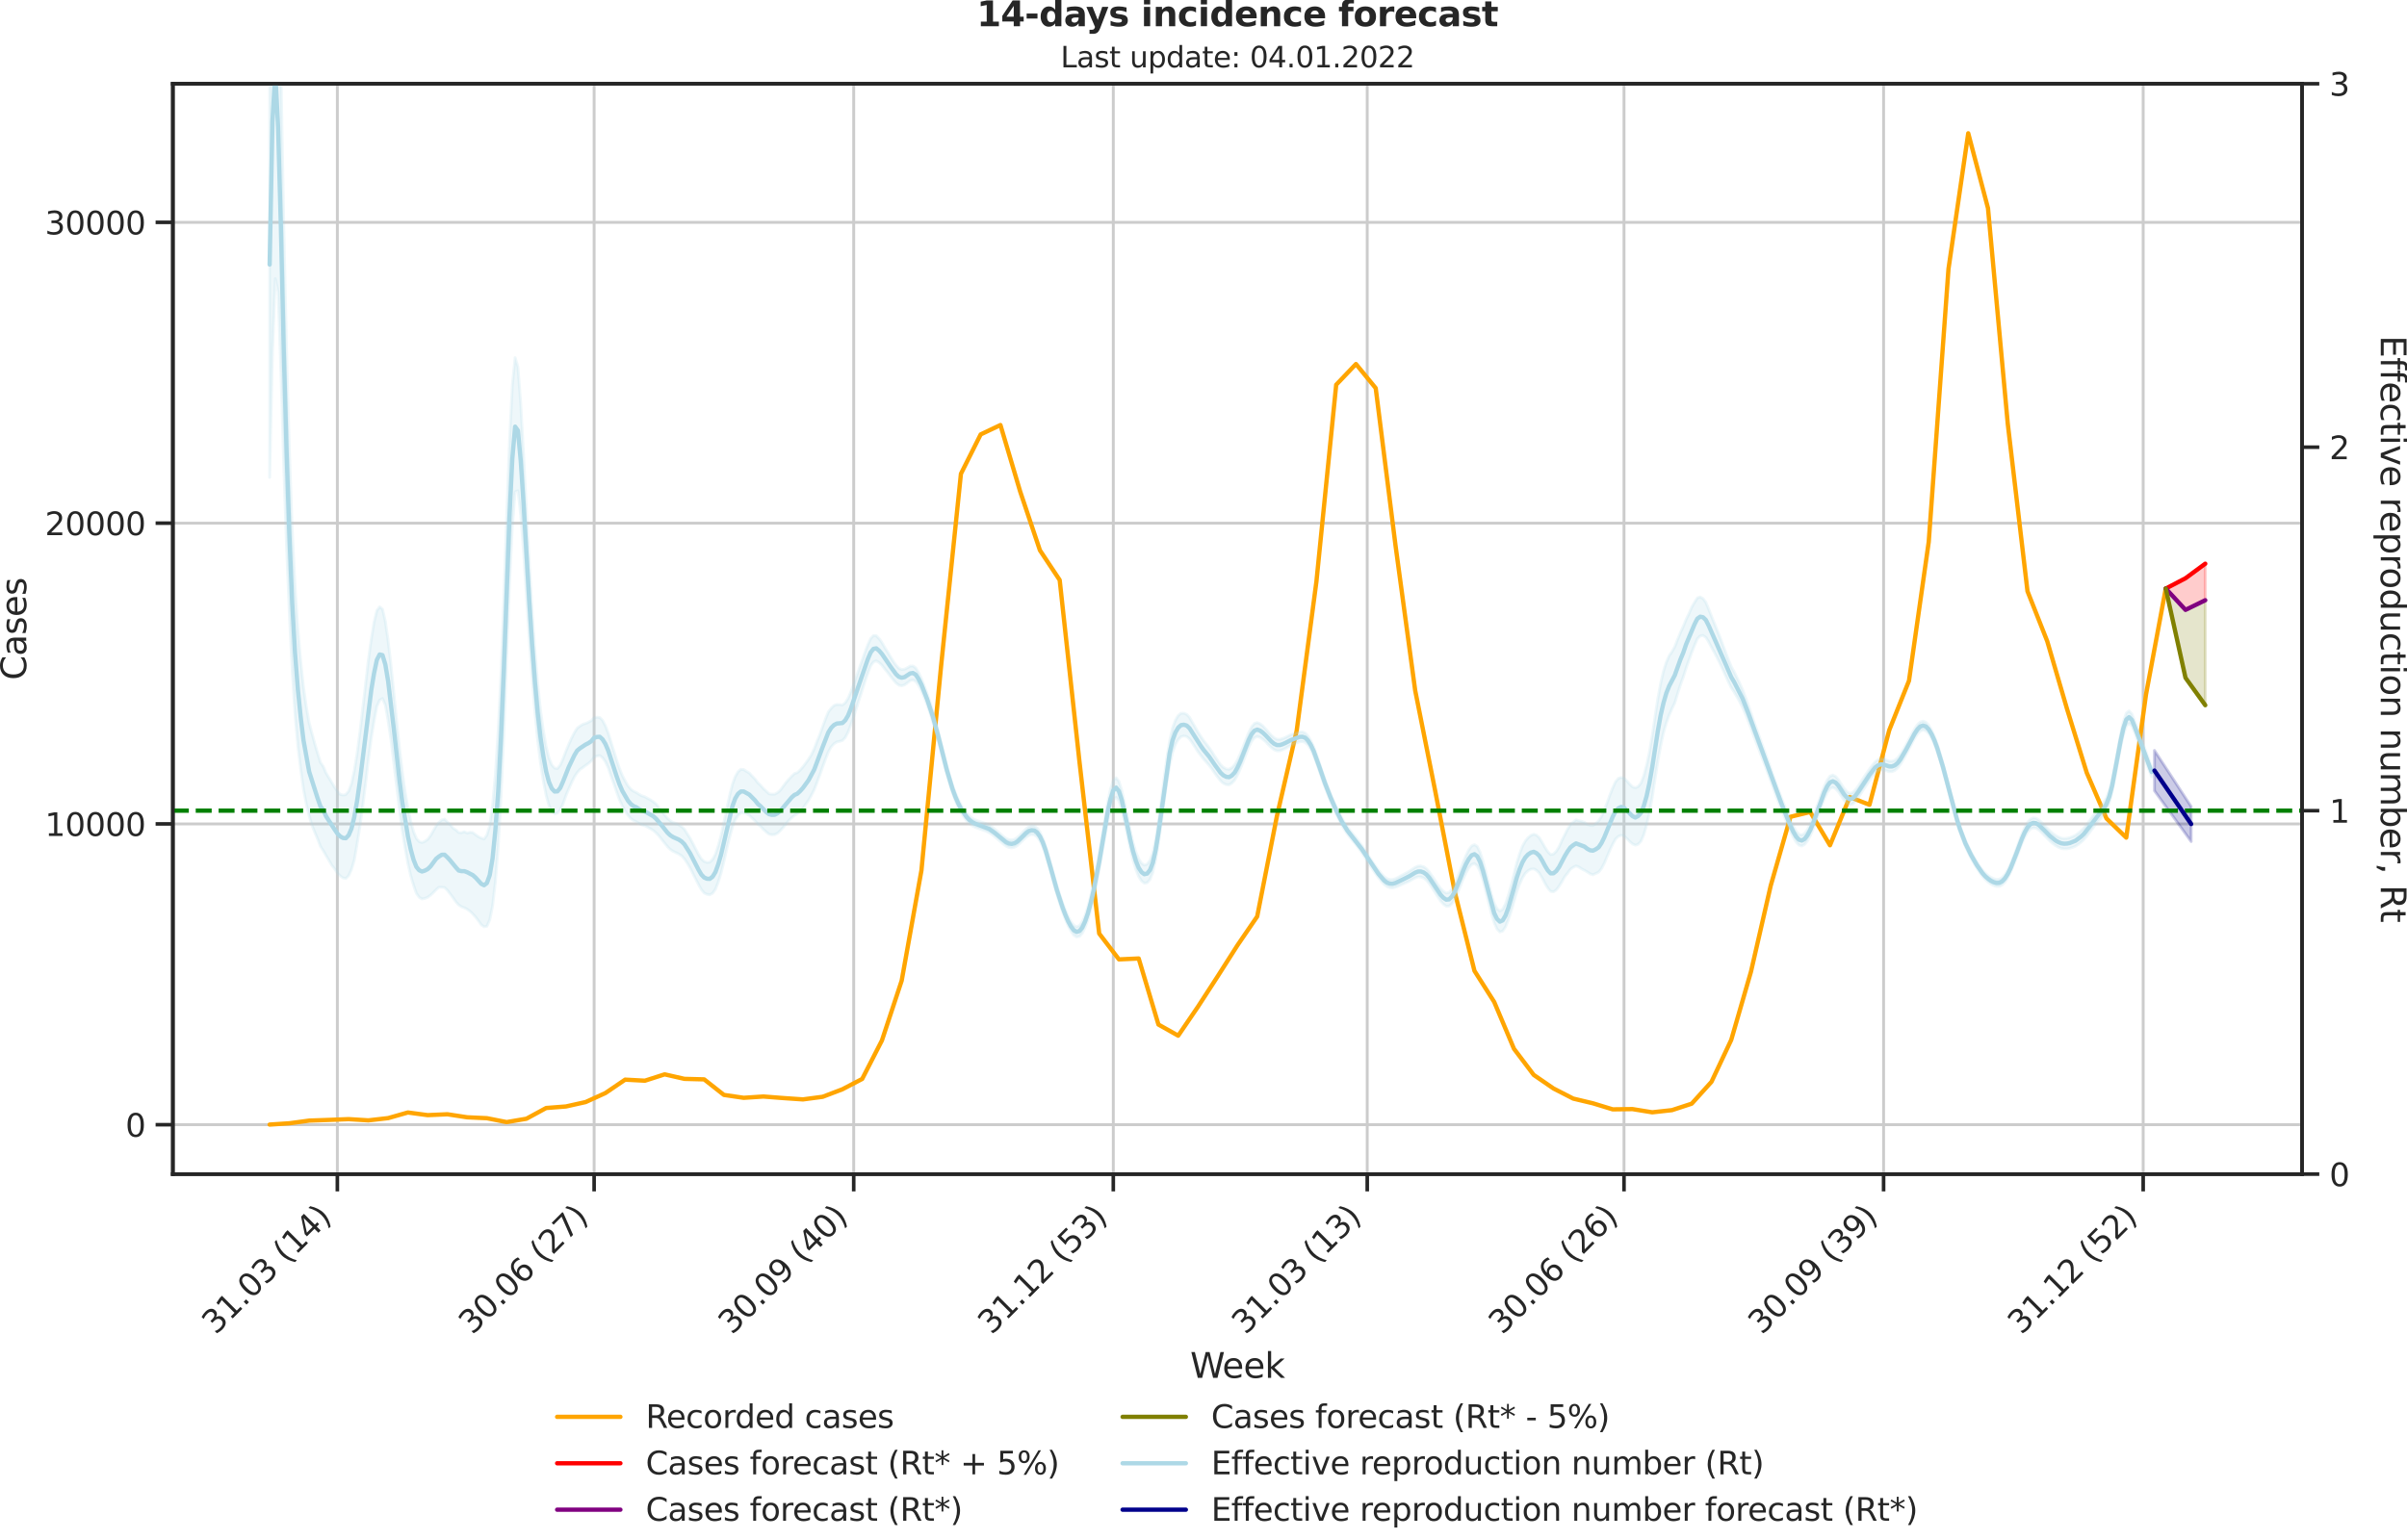 <?xml version="1.0" encoding="utf-8" standalone="no"?>
<!DOCTYPE svg PUBLIC "-//W3C//DTD SVG 1.1//EN"
  "http://www.w3.org/Graphics/SVG/1.1/DTD/svg11.dtd">
<svg xmlns:xlink="http://www.w3.org/1999/xlink" width="836.966pt" height="535.652pt" viewBox="0 0 836.966 535.652" xmlns="http://www.w3.org/2000/svg" version="1.1">
 <defs>
  <style type="text/css">*{stroke-linejoin: round; stroke-linecap: butt}</style>
 </defs>
 <g id="figure_1">
  <g id="patch_1">
   <path d="M -0 535.652 
L 836.966 535.652 
L 836.966 0 
L -0 0 
L -0 535.652 
z
" style="fill: none"/>
  </g>
  <g id="axes_1">
   <g id="patch_2">
    <path d="M 60.108 408.402 
L 800.467 408.402 
L 800.467 29.118 
L 60.108 29.118 
L 60.108 408.402 
z
" style="fill: none"/>
   </g>
   <g id="matplotlib.axis_1">
    <g id="xtick_1">
     <g id="line2d_1">
      <path d="M 117.307 408.402 
L 117.307 29.118 
" clip-path="url(#p3b220c3726)" style="fill: none; stroke: #cccccc; stroke-linecap: round"/>
     </g>
     <g id="line2d_2">
      <defs>
       <path id="mc2ab8fa497" d="M 0 0 
L 0 6 
" style="stroke: #262626; stroke-width: 1.25"/>
      </defs>
      <g>
       <use xlink:href="#mc2ab8fa497" x="117.307" y="408.402" style="fill: #262626; stroke: #262626; stroke-width: 1.25"/>
      </g>
     </g>
     <g id="text_1">
      <!-- 31.03 (14) -->
      <g style="fill: #262626" transform="translate(74.983 464.519)rotate(-45)scale(0.11 -0.11)">
       <defs>
        <path id="DejaVuSans-33" d="M 2597 2516 
Q 3050 2419 3304 2112 
Q 3559 1806 3559 1356 
Q 3559 666 3084 287 
Q 2609 -91 1734 -91 
Q 1441 -91 1130 -33 
Q 819 25 488 141 
L 488 750 
Q 750 597 1062 519 
Q 1375 441 1716 441 
Q 2309 441 2620 675 
Q 2931 909 2931 1356 
Q 2931 1769 2642 2001 
Q 2353 2234 1838 2234 
L 1294 2234 
L 1294 2753 
L 1863 2753 
Q 2328 2753 2575 2939 
Q 2822 3125 2822 3475 
Q 2822 3834 2567 4026 
Q 2313 4219 1838 4219 
Q 1578 4219 1281 4162 
Q 984 4106 628 3988 
L 628 4550 
Q 988 4650 1302 4700 
Q 1616 4750 1894 4750 
Q 2613 4750 3031 4423 
Q 3450 4097 3450 3541 
Q 3450 3153 3228 2886 
Q 3006 2619 2597 2516 
z
" transform="scale(0.016)"/>
        <path id="DejaVuSans-31" d="M 794 531 
L 1825 531 
L 1825 4091 
L 703 3866 
L 703 4441 
L 1819 4666 
L 2450 4666 
L 2450 531 
L 3481 531 
L 3481 0 
L 794 0 
L 794 531 
z
" transform="scale(0.016)"/>
        <path id="DejaVuSans-2e" d="M 684 794 
L 1344 794 
L 1344 0 
L 684 0 
L 684 794 
z
" transform="scale(0.016)"/>
        <path id="DejaVuSans-30" d="M 2034 4250 
Q 1547 4250 1301 3770 
Q 1056 3291 1056 2328 
Q 1056 1369 1301 889 
Q 1547 409 2034 409 
Q 2525 409 2770 889 
Q 3016 1369 3016 2328 
Q 3016 3291 2770 3770 
Q 2525 4250 2034 4250 
z
M 2034 4750 
Q 2819 4750 3233 4129 
Q 3647 3509 3647 2328 
Q 3647 1150 3233 529 
Q 2819 -91 2034 -91 
Q 1250 -91 836 529 
Q 422 1150 422 2328 
Q 422 3509 836 4129 
Q 1250 4750 2034 4750 
z
" transform="scale(0.016)"/>
        <path id="DejaVuSans-20" transform="scale(0.016)"/>
        <path id="DejaVuSans-28" d="M 1984 4856 
Q 1566 4138 1362 3434 
Q 1159 2731 1159 2009 
Q 1159 1288 1364 580 
Q 1569 -128 1984 -844 
L 1484 -844 
Q 1016 -109 783 600 
Q 550 1309 550 2009 
Q 550 2706 781 3412 
Q 1013 4119 1484 4856 
L 1984 4856 
z
" transform="scale(0.016)"/>
        <path id="DejaVuSans-34" d="M 2419 4116 
L 825 1625 
L 2419 1625 
L 2419 4116 
z
M 2253 4666 
L 3047 4666 
L 3047 1625 
L 3713 1625 
L 3713 1100 
L 3047 1100 
L 3047 0 
L 2419 0 
L 2419 1100 
L 313 1100 
L 313 1709 
L 2253 4666 
z
" transform="scale(0.016)"/>
        <path id="DejaVuSans-29" d="M 513 4856 
L 1013 4856 
Q 1481 4119 1714 3412 
Q 1947 2706 1947 2009 
Q 1947 1309 1714 600 
Q 1481 -109 1013 -844 
L 513 -844 
Q 928 -128 1133 580 
Q 1338 1288 1338 2009 
Q 1338 2731 1133 3434 
Q 928 4138 513 4856 
z
" transform="scale(0.016)"/>
       </defs>
       <use xlink:href="#DejaVuSans-33"/>
       <use xlink:href="#DejaVuSans-31" x="63.623"/>
       <use xlink:href="#DejaVuSans-2e" x="127.246"/>
       <use xlink:href="#DejaVuSans-30" x="159.033"/>
       <use xlink:href="#DejaVuSans-33" x="222.656"/>
       <use xlink:href="#DejaVuSans-20" x="286.279"/>
       <use xlink:href="#DejaVuSans-28" x="318.066"/>
       <use xlink:href="#DejaVuSans-31" x="357.08"/>
       <use xlink:href="#DejaVuSans-34" x="420.703"/>
       <use xlink:href="#DejaVuSans-29" x="484.326"/>
      </g>
     </g>
    </g>
    <g id="xtick_2">
     <g id="line2d_3">
      <path d="M 206.59 408.402 
L 206.59 29.118 
" clip-path="url(#p3b220c3726)" style="fill: none; stroke: #cccccc; stroke-linecap: round"/>
     </g>
     <g id="line2d_4">
      <g>
       <use xlink:href="#mc2ab8fa497" x="206.59" y="408.402" style="fill: #262626; stroke: #262626; stroke-width: 1.25"/>
      </g>
     </g>
     <g id="text_2">
      <!-- 30.06 (27) -->
      <g style="fill: #262626" transform="translate(164.266 464.519)rotate(-45)scale(0.11 -0.11)">
       <defs>
        <path id="DejaVuSans-36" d="M 2113 2584 
Q 1688 2584 1439 2293 
Q 1191 2003 1191 1497 
Q 1191 994 1439 701 
Q 1688 409 2113 409 
Q 2538 409 2786 701 
Q 3034 994 3034 1497 
Q 3034 2003 2786 2293 
Q 2538 2584 2113 2584 
z
M 3366 4563 
L 3366 3988 
Q 3128 4100 2886 4159 
Q 2644 4219 2406 4219 
Q 1781 4219 1451 3797 
Q 1122 3375 1075 2522 
Q 1259 2794 1537 2939 
Q 1816 3084 2150 3084 
Q 2853 3084 3261 2657 
Q 3669 2231 3669 1497 
Q 3669 778 3244 343 
Q 2819 -91 2113 -91 
Q 1303 -91 875 529 
Q 447 1150 447 2328 
Q 447 3434 972 4092 
Q 1497 4750 2381 4750 
Q 2619 4750 2861 4703 
Q 3103 4656 3366 4563 
z
" transform="scale(0.016)"/>
        <path id="DejaVuSans-32" d="M 1228 531 
L 3431 531 
L 3431 0 
L 469 0 
L 469 531 
Q 828 903 1448 1529 
Q 2069 2156 2228 2338 
Q 2531 2678 2651 2914 
Q 2772 3150 2772 3378 
Q 2772 3750 2511 3984 
Q 2250 4219 1831 4219 
Q 1534 4219 1204 4116 
Q 875 4013 500 3803 
L 500 4441 
Q 881 4594 1212 4672 
Q 1544 4750 1819 4750 
Q 2544 4750 2975 4387 
Q 3406 4025 3406 3419 
Q 3406 3131 3298 2873 
Q 3191 2616 2906 2266 
Q 2828 2175 2409 1742 
Q 1991 1309 1228 531 
z
" transform="scale(0.016)"/>
        <path id="DejaVuSans-37" d="M 525 4666 
L 3525 4666 
L 3525 4397 
L 1831 0 
L 1172 0 
L 2766 4134 
L 525 4134 
L 525 4666 
z
" transform="scale(0.016)"/>
       </defs>
       <use xlink:href="#DejaVuSans-33"/>
       <use xlink:href="#DejaVuSans-30" x="63.623"/>
       <use xlink:href="#DejaVuSans-2e" x="127.246"/>
       <use xlink:href="#DejaVuSans-30" x="159.033"/>
       <use xlink:href="#DejaVuSans-36" x="222.656"/>
       <use xlink:href="#DejaVuSans-20" x="286.279"/>
       <use xlink:href="#DejaVuSans-28" x="318.066"/>
       <use xlink:href="#DejaVuSans-32" x="357.08"/>
       <use xlink:href="#DejaVuSans-37" x="420.703"/>
       <use xlink:href="#DejaVuSans-29" x="484.326"/>
      </g>
     </g>
    </g>
    <g id="xtick_3">
     <g id="line2d_5">
      <path d="M 296.854 408.402 
L 296.854 29.118 
" clip-path="url(#p3b220c3726)" style="fill: none; stroke: #cccccc; stroke-linecap: round"/>
     </g>
     <g id="line2d_6">
      <g>
       <use xlink:href="#mc2ab8fa497" x="296.854" y="408.402" style="fill: #262626; stroke: #262626; stroke-width: 1.25"/>
      </g>
     </g>
     <g id="text_3">
      <!-- 30.09 (40) -->
      <g style="fill: #262626" transform="translate(254.53 464.519)rotate(-45)scale(0.11 -0.11)">
       <defs>
        <path id="DejaVuSans-39" d="M 703 97 
L 703 672 
Q 941 559 1184 500 
Q 1428 441 1663 441 
Q 2288 441 2617 861 
Q 2947 1281 2994 2138 
Q 2813 1869 2534 1725 
Q 2256 1581 1919 1581 
Q 1219 1581 811 2004 
Q 403 2428 403 3163 
Q 403 3881 828 4315 
Q 1253 4750 1959 4750 
Q 2769 4750 3195 4129 
Q 3622 3509 3622 2328 
Q 3622 1225 3098 567 
Q 2575 -91 1691 -91 
Q 1453 -91 1209 -44 
Q 966 3 703 97 
z
M 1959 2075 
Q 2384 2075 2632 2365 
Q 2881 2656 2881 3163 
Q 2881 3666 2632 3958 
Q 2384 4250 1959 4250 
Q 1534 4250 1286 3958 
Q 1038 3666 1038 3163 
Q 1038 2656 1286 2365 
Q 1534 2075 1959 2075 
z
" transform="scale(0.016)"/>
       </defs>
       <use xlink:href="#DejaVuSans-33"/>
       <use xlink:href="#DejaVuSans-30" x="63.623"/>
       <use xlink:href="#DejaVuSans-2e" x="127.246"/>
       <use xlink:href="#DejaVuSans-30" x="159.033"/>
       <use xlink:href="#DejaVuSans-39" x="222.656"/>
       <use xlink:href="#DejaVuSans-20" x="286.279"/>
       <use xlink:href="#DejaVuSans-28" x="318.066"/>
       <use xlink:href="#DejaVuSans-34" x="357.08"/>
       <use xlink:href="#DejaVuSans-30" x="420.703"/>
       <use xlink:href="#DejaVuSans-29" x="484.326"/>
      </g>
     </g>
    </g>
    <g id="xtick_4">
     <g id="line2d_7">
      <path d="M 387.118 408.402 
L 387.118 29.118 
" clip-path="url(#p3b220c3726)" style="fill: none; stroke: #cccccc; stroke-linecap: round"/>
     </g>
     <g id="line2d_8">
      <g>
       <use xlink:href="#mc2ab8fa497" x="387.118" y="408.402" style="fill: #262626; stroke: #262626; stroke-width: 1.25"/>
      </g>
     </g>
     <g id="text_4">
      <!-- 31.12 (53) -->
      <g style="fill: #262626" transform="translate(344.794 464.519)rotate(-45)scale(0.11 -0.11)">
       <defs>
        <path id="DejaVuSans-35" d="M 691 4666 
L 3169 4666 
L 3169 4134 
L 1269 4134 
L 1269 2991 
Q 1406 3038 1543 3061 
Q 1681 3084 1819 3084 
Q 2600 3084 3056 2656 
Q 3513 2228 3513 1497 
Q 3513 744 3044 326 
Q 2575 -91 1722 -91 
Q 1428 -91 1123 -41 
Q 819 9 494 109 
L 494 744 
Q 775 591 1075 516 
Q 1375 441 1709 441 
Q 2250 441 2565 725 
Q 2881 1009 2881 1497 
Q 2881 1984 2565 2268 
Q 2250 2553 1709 2553 
Q 1456 2553 1204 2497 
Q 953 2441 691 2322 
L 691 4666 
z
" transform="scale(0.016)"/>
       </defs>
       <use xlink:href="#DejaVuSans-33"/>
       <use xlink:href="#DejaVuSans-31" x="63.623"/>
       <use xlink:href="#DejaVuSans-2e" x="127.246"/>
       <use xlink:href="#DejaVuSans-31" x="159.033"/>
       <use xlink:href="#DejaVuSans-32" x="222.656"/>
       <use xlink:href="#DejaVuSans-20" x="286.279"/>
       <use xlink:href="#DejaVuSans-28" x="318.066"/>
       <use xlink:href="#DejaVuSans-35" x="357.08"/>
       <use xlink:href="#DejaVuSans-33" x="420.703"/>
       <use xlink:href="#DejaVuSans-29" x="484.326"/>
      </g>
     </g>
    </g>
    <g id="xtick_5">
     <g id="line2d_9">
      <path d="M 475.419 408.402 
L 475.419 29.118 
" clip-path="url(#p3b220c3726)" style="fill: none; stroke: #cccccc; stroke-linecap: round"/>
     </g>
     <g id="line2d_10">
      <g>
       <use xlink:href="#mc2ab8fa497" x="475.419" y="408.402" style="fill: #262626; stroke: #262626; stroke-width: 1.25"/>
      </g>
     </g>
     <g id="text_5">
      <!-- 31.03 (13) -->
      <g style="fill: #262626" transform="translate(433.095 464.519)rotate(-45)scale(0.11 -0.11)">
       <use xlink:href="#DejaVuSans-33"/>
       <use xlink:href="#DejaVuSans-31" x="63.623"/>
       <use xlink:href="#DejaVuSans-2e" x="127.246"/>
       <use xlink:href="#DejaVuSans-30" x="159.033"/>
       <use xlink:href="#DejaVuSans-33" x="222.656"/>
       <use xlink:href="#DejaVuSans-20" x="286.279"/>
       <use xlink:href="#DejaVuSans-28" x="318.066"/>
       <use xlink:href="#DejaVuSans-31" x="357.08"/>
       <use xlink:href="#DejaVuSans-33" x="420.703"/>
       <use xlink:href="#DejaVuSans-29" x="484.326"/>
      </g>
     </g>
    </g>
    <g id="xtick_6">
     <g id="line2d_11">
      <path d="M 564.702 408.402 
L 564.702 29.118 
" clip-path="url(#p3b220c3726)" style="fill: none; stroke: #cccccc; stroke-linecap: round"/>
     </g>
     <g id="line2d_12">
      <g>
       <use xlink:href="#mc2ab8fa497" x="564.702" y="408.402" style="fill: #262626; stroke: #262626; stroke-width: 1.25"/>
      </g>
     </g>
     <g id="text_6">
      <!-- 30.06 (26) -->
      <g style="fill: #262626" transform="translate(522.378 464.519)rotate(-45)scale(0.11 -0.11)">
       <use xlink:href="#DejaVuSans-33"/>
       <use xlink:href="#DejaVuSans-30" x="63.623"/>
       <use xlink:href="#DejaVuSans-2e" x="127.246"/>
       <use xlink:href="#DejaVuSans-30" x="159.033"/>
       <use xlink:href="#DejaVuSans-36" x="222.656"/>
       <use xlink:href="#DejaVuSans-20" x="286.279"/>
       <use xlink:href="#DejaVuSans-28" x="318.066"/>
       <use xlink:href="#DejaVuSans-32" x="357.08"/>
       <use xlink:href="#DejaVuSans-36" x="420.703"/>
       <use xlink:href="#DejaVuSans-29" x="484.326"/>
      </g>
     </g>
    </g>
    <g id="xtick_7">
     <g id="line2d_13">
      <path d="M 654.966 408.402 
L 654.966 29.118 
" clip-path="url(#p3b220c3726)" style="fill: none; stroke: #cccccc; stroke-linecap: round"/>
     </g>
     <g id="line2d_14">
      <g>
       <use xlink:href="#mc2ab8fa497" x="654.966" y="408.402" style="fill: #262626; stroke: #262626; stroke-width: 1.25"/>
      </g>
     </g>
     <g id="text_7">
      <!-- 30.09 (39) -->
      <g style="fill: #262626" transform="translate(612.642 464.519)rotate(-45)scale(0.11 -0.11)">
       <use xlink:href="#DejaVuSans-33"/>
       <use xlink:href="#DejaVuSans-30" x="63.623"/>
       <use xlink:href="#DejaVuSans-2e" x="127.246"/>
       <use xlink:href="#DejaVuSans-30" x="159.033"/>
       <use xlink:href="#DejaVuSans-39" x="222.656"/>
       <use xlink:href="#DejaVuSans-20" x="286.279"/>
       <use xlink:href="#DejaVuSans-28" x="318.066"/>
       <use xlink:href="#DejaVuSans-33" x="357.08"/>
       <use xlink:href="#DejaVuSans-39" x="420.703"/>
       <use xlink:href="#DejaVuSans-29" x="484.326"/>
      </g>
     </g>
    </g>
    <g id="xtick_8">
     <g id="line2d_15">
      <path d="M 745.23 408.402 
L 745.23 29.118 
" clip-path="url(#p3b220c3726)" style="fill: none; stroke: #cccccc; stroke-linecap: round"/>
     </g>
     <g id="line2d_16">
      <g>
       <use xlink:href="#mc2ab8fa497" x="745.23" y="408.402" style="fill: #262626; stroke: #262626; stroke-width: 1.25"/>
      </g>
     </g>
     <g id="text_8">
      <!-- 31.12 (52) -->
      <g style="fill: #262626" transform="translate(702.906 464.519)rotate(-45)scale(0.11 -0.11)">
       <use xlink:href="#DejaVuSans-33"/>
       <use xlink:href="#DejaVuSans-31" x="63.623"/>
       <use xlink:href="#DejaVuSans-2e" x="127.246"/>
       <use xlink:href="#DejaVuSans-31" x="159.033"/>
       <use xlink:href="#DejaVuSans-32" x="222.656"/>
       <use xlink:href="#DejaVuSans-20" x="286.279"/>
       <use xlink:href="#DejaVuSans-28" x="318.066"/>
       <use xlink:href="#DejaVuSans-35" x="357.08"/>
       <use xlink:href="#DejaVuSans-32" x="420.703"/>
       <use xlink:href="#DejaVuSans-29" x="484.326"/>
      </g>
     </g>
    </g>
    <g id="text_9">
     <!-- Week -->
     <g style="fill: #262626" transform="translate(413.849 479.255)scale(0.12 -0.12)">
      <defs>
       <path id="DejaVuSans-57" d="M 213 4666 
L 850 4666 
L 1831 722 
L 2809 4666 
L 3519 4666 
L 4500 722 
L 5478 4666 
L 6119 4666 
L 4947 0 
L 4153 0 
L 3169 4050 
L 2175 0 
L 1381 0 
L 213 4666 
z
" transform="scale(0.016)"/>
       <path id="DejaVuSans-65" d="M 3597 1894 
L 3597 1613 
L 953 1613 
Q 991 1019 1311 708 
Q 1631 397 2203 397 
Q 2534 397 2845 478 
Q 3156 559 3463 722 
L 3463 178 
Q 3153 47 2828 -22 
Q 2503 -91 2169 -91 
Q 1331 -91 842 396 
Q 353 884 353 1716 
Q 353 2575 817 3079 
Q 1281 3584 2069 3584 
Q 2775 3584 3186 3129 
Q 3597 2675 3597 1894 
z
M 3022 2063 
Q 3016 2534 2758 2815 
Q 2500 3097 2075 3097 
Q 1594 3097 1305 2825 
Q 1016 2553 972 2059 
L 3022 2063 
z
" transform="scale(0.016)"/>
       <path id="DejaVuSans-6b" d="M 581 4863 
L 1159 4863 
L 1159 1991 
L 2875 3500 
L 3609 3500 
L 1753 1863 
L 3688 0 
L 2938 0 
L 1159 1709 
L 1159 0 
L 581 0 
L 581 4863 
z
" transform="scale(0.016)"/>
      </defs>
      <use xlink:href="#DejaVuSans-57"/>
      <use xlink:href="#DejaVuSans-65" x="93.002"/>
      <use xlink:href="#DejaVuSans-65" x="154.525"/>
      <use xlink:href="#DejaVuSans-6b" x="216.049"/>
     </g>
    </g>
   </g>
   <g id="matplotlib.axis_2">
    <g id="ytick_1">
     <g id="line2d_17">
      <path d="M 60.108 391.204 
L 800.467 391.204 
" clip-path="url(#p3b220c3726)" style="fill: none; stroke: #cccccc; stroke-linecap: round"/>
     </g>
     <g id="line2d_18">
      <defs>
       <path id="mf99e528c89" d="M 0 0 
L -6 0 
" style="stroke: #262626; stroke-width: 1.25"/>
      </defs>
      <g>
       <use xlink:href="#mf99e528c89" x="60.108" y="391.204" style="fill: #262626; stroke: #262626; stroke-width: 1.25"/>
      </g>
     </g>
     <g id="text_10">
      <!-- 0 -->
      <g style="fill: #262626" transform="translate(43.609 395.383)scale(0.11 -0.11)">
       <use xlink:href="#DejaVuSans-30"/>
      </g>
     </g>
    </g>
    <g id="ytick_2">
     <g id="line2d_19">
      <path d="M 60.108 286.585 
L 800.467 286.585 
" clip-path="url(#p3b220c3726)" style="fill: none; stroke: #cccccc; stroke-linecap: round"/>
     </g>
     <g id="line2d_20">
      <g>
       <use xlink:href="#mf99e528c89" x="60.108" y="286.585" style="fill: #262626; stroke: #262626; stroke-width: 1.25"/>
      </g>
     </g>
     <g id="text_11">
      <!-- 10000 -->
      <g style="fill: #262626" transform="translate(15.614 290.764)scale(0.11 -0.11)">
       <use xlink:href="#DejaVuSans-31"/>
       <use xlink:href="#DejaVuSans-30" x="63.623"/>
       <use xlink:href="#DejaVuSans-30" x="127.246"/>
       <use xlink:href="#DejaVuSans-30" x="190.869"/>
       <use xlink:href="#DejaVuSans-30" x="254.492"/>
      </g>
     </g>
    </g>
    <g id="ytick_3">
     <g id="line2d_21">
      <path d="M 60.108 181.966 
L 800.467 181.966 
" clip-path="url(#p3b220c3726)" style="fill: none; stroke: #cccccc; stroke-linecap: round"/>
     </g>
     <g id="line2d_22">
      <g>
       <use xlink:href="#mf99e528c89" x="60.108" y="181.966" style="fill: #262626; stroke: #262626; stroke-width: 1.25"/>
      </g>
     </g>
     <g id="text_12">
      <!-- 20000 -->
      <g style="fill: #262626" transform="translate(15.614 186.145)scale(0.11 -0.11)">
       <use xlink:href="#DejaVuSans-32"/>
       <use xlink:href="#DejaVuSans-30" x="63.623"/>
       <use xlink:href="#DejaVuSans-30" x="127.246"/>
       <use xlink:href="#DejaVuSans-30" x="190.869"/>
       <use xlink:href="#DejaVuSans-30" x="254.492"/>
      </g>
     </g>
    </g>
    <g id="ytick_4">
     <g id="line2d_23">
      <path d="M 60.108 77.346 
L 800.467 77.346 
" clip-path="url(#p3b220c3726)" style="fill: none; stroke: #cccccc; stroke-linecap: round"/>
     </g>
     <g id="line2d_24">
      <g>
       <use xlink:href="#mf99e528c89" x="60.108" y="77.346" style="fill: #262626; stroke: #262626; stroke-width: 1.25"/>
      </g>
     </g>
     <g id="text_13">
      <!-- 30000 -->
      <g style="fill: #262626" transform="translate(15.614 81.526)scale(0.11 -0.11)">
       <use xlink:href="#DejaVuSans-33"/>
       <use xlink:href="#DejaVuSans-30" x="63.623"/>
       <use xlink:href="#DejaVuSans-30" x="127.246"/>
       <use xlink:href="#DejaVuSans-30" x="190.869"/>
       <use xlink:href="#DejaVuSans-30" x="254.492"/>
      </g>
     </g>
    </g>
    <g id="text_14">
     <!-- Cases -->
     <g style="fill: #262626" transform="translate(9.118 236.57)rotate(-90)scale(0.12 -0.12)">
      <defs>
       <path id="DejaVuSans-43" d="M 4122 4306 
L 4122 3641 
Q 3803 3938 3442 4084 
Q 3081 4231 2675 4231 
Q 1875 4231 1450 3742 
Q 1025 3253 1025 2328 
Q 1025 1406 1450 917 
Q 1875 428 2675 428 
Q 3081 428 3442 575 
Q 3803 722 4122 1019 
L 4122 359 
Q 3791 134 3420 21 
Q 3050 -91 2638 -91 
Q 1578 -91 968 557 
Q 359 1206 359 2328 
Q 359 3453 968 4101 
Q 1578 4750 2638 4750 
Q 3056 4750 3426 4639 
Q 3797 4528 4122 4306 
z
" transform="scale(0.016)"/>
       <path id="DejaVuSans-61" d="M 2194 1759 
Q 1497 1759 1228 1600 
Q 959 1441 959 1056 
Q 959 750 1161 570 
Q 1363 391 1709 391 
Q 2188 391 2477 730 
Q 2766 1069 2766 1631 
L 2766 1759 
L 2194 1759 
z
M 3341 1997 
L 3341 0 
L 2766 0 
L 2766 531 
Q 2569 213 2275 61 
Q 1981 -91 1556 -91 
Q 1019 -91 701 211 
Q 384 513 384 1019 
Q 384 1609 779 1909 
Q 1175 2209 1959 2209 
L 2766 2209 
L 2766 2266 
Q 2766 2663 2505 2880 
Q 2244 3097 1772 3097 
Q 1472 3097 1187 3025 
Q 903 2953 641 2809 
L 641 3341 
Q 956 3463 1253 3523 
Q 1550 3584 1831 3584 
Q 2591 3584 2966 3190 
Q 3341 2797 3341 1997 
z
" transform="scale(0.016)"/>
       <path id="DejaVuSans-73" d="M 2834 3397 
L 2834 2853 
Q 2591 2978 2328 3040 
Q 2066 3103 1784 3103 
Q 1356 3103 1142 2972 
Q 928 2841 928 2578 
Q 928 2378 1081 2264 
Q 1234 2150 1697 2047 
L 1894 2003 
Q 2506 1872 2764 1633 
Q 3022 1394 3022 966 
Q 3022 478 2636 193 
Q 2250 -91 1575 -91 
Q 1294 -91 989 -36 
Q 684 19 347 128 
L 347 722 
Q 666 556 975 473 
Q 1284 391 1588 391 
Q 1994 391 2212 530 
Q 2431 669 2431 922 
Q 2431 1156 2273 1281 
Q 2116 1406 1581 1522 
L 1381 1569 
Q 847 1681 609 1914 
Q 372 2147 372 2553 
Q 372 3047 722 3315 
Q 1072 3584 1716 3584 
Q 2034 3584 2315 3537 
Q 2597 3491 2834 3397 
z
" transform="scale(0.016)"/>
      </defs>
      <use xlink:href="#DejaVuSans-43"/>
      <use xlink:href="#DejaVuSans-61" x="69.824"/>
      <use xlink:href="#DejaVuSans-73" x="131.104"/>
      <use xlink:href="#DejaVuSans-65" x="183.203"/>
      <use xlink:href="#DejaVuSans-73" x="244.727"/>
     </g>
    </g>
   </g>
   <g id="PolyCollection_1">
    <defs>
     <path id="m288374c52a" d="M 753.079 -330.932 
L 753.079 -330.932 
L 759.947 -334.52 
L 766.815 -339.578 
L 766.815 -326.872 
L 766.815 -326.872 
L 759.947 -323.524 
L 753.079 -330.932 
z
" style="stroke: #ff0000; stroke-opacity: 0.2"/>
    </defs>
    <g clip-path="url(#p3b220c3726)">
     <use xlink:href="#m288374c52a" x="0" y="535.652" style="fill: #ff0000; fill-opacity: 0.2; stroke: #ff0000; stroke-opacity: 0.2"/>
    </g>
   </g>
   <g id="PolyCollection_2">
    <defs>
     <path id="m8d64e1db82" d="M 753.079 -330.932 
L 753.079 -330.932 
L 759.947 -323.524 
L 766.815 -326.872 
L 766.815 -290.365 
L 766.815 -290.365 
L 759.947 -299.891 
L 753.079 -330.932 
z
" style="stroke: #808000; stroke-opacity: 0.2"/>
    </defs>
    <g clip-path="url(#p3b220c3726)">
     <use xlink:href="#m8d64e1db82" x="0" y="535.652" style="fill: #808000; fill-opacity: 0.2; stroke: #808000; stroke-opacity: 0.2"/>
    </g>
   </g>
   <g id="line2d_25">
    <path d="M 93.76 391.162 
L 100.628 390.712 
L 107.496 389.781 
L 114.364 389.54 
L 121.232 389.268 
L 128.1 389.697 
L 134.968 388.913 
L 141.836 386.956 
L 148.703 387.877 
L 155.571 387.574 
L 162.439 388.63 
L 169.307 388.944 
L 176.175 390.304 
L 183.043 389.132 
L 189.911 385.397 
L 196.779 384.864 
L 203.647 383.326 
L 210.515 380.198 
L 217.382 375.532 
L 224.25 375.898 
L 231.118 373.691 
L 237.986 375.26 
L 244.854 375.438 
L 251.722 380.846 
L 258.59 381.851 
L 265.458 381.401 
L 272.326 381.935 
L 279.194 382.405 
L 286.062 381.495 
L 292.929 378.88 
L 299.797 375.291 
L 306.665 361.9 
L 313.533 341.102 
L 320.401 302.759 
L 327.269 231.325 
L 334.137 164.798 
L 341.005 151.103 
L 347.873 147.839 
L 354.741 170.981 
L 361.608 191.413 
L 368.476 201.76 
L 375.344 264.855 
L 382.212 324.718 
L 389.08 333.705 
L 395.948 333.391 
L 402.816 356.366 
L 409.684 360.237 
L 416.552 350.172 
L 423.42 339.585 
L 430.288 328.809 
L 437.155 318.776 
L 444.023 283.791 
L 450.891 254.1 
L 457.759 202.188 
L 464.627 133.82 
L 471.495 126.622 
L 478.363 135.002 
L 485.231 189.582 
L 492.099 240.218 
L 498.967 274.689 
L 505.834 310.166 
L 512.702 337.691 
L 519.57 348.519 
L 526.438 364.798 
L 533.306 373.879 
L 540.174 378.597 
L 547.042 382.123 
L 553.91 383.765 
L 560.778 385.868 
L 567.646 385.774 
L 574.513 386.893 
L 581.381 386.14 
L 588.249 383.891 
L 595.117 376.296 
L 601.985 361.712 
L 608.853 337.963 
L 615.721 308.042 
L 622.589 284.105 
L 629.457 282.431 
L 636.325 294.013 
L 643.193 277.242 
L 650.06 279.92 
L 656.928 253.985 
L 663.796 236.786 
L 670.664 188.473 
L 677.532 93.521 
L 684.4 46.358 
L 691.268 72.419 
L 698.136 147.305 
L 705.004 205.651 
L 711.872 223.05 
L 718.739 246.557 
L 725.607 268.779 
L 732.475 284.691 
L 739.343 291.345 
L 746.211 241.578 
L 753.079 204.719 
" clip-path="url(#p3b220c3726)" style="fill: none; stroke: #ffa500; stroke-width: 1.5; stroke-linecap: round"/>
   </g>
   <g id="line2d_26">
    <path d="M 753.079 204.719 
L 759.947 201.132 
L 766.815 196.073 
" clip-path="url(#p3b220c3726)" style="fill: none; stroke: #ff0000; stroke-width: 1.5; stroke-linecap: round"/>
   </g>
   <g id="line2d_27">
    <path d="M 753.079 204.719 
L 759.947 212.127 
L 766.815 208.779 
" clip-path="url(#p3b220c3726)" style="fill: none; stroke: #800080; stroke-width: 1.5; stroke-linecap: round"/>
   </g>
   <g id="line2d_28">
    <path d="M 753.079 204.719 
L 759.947 235.761 
L 766.815 245.286 
" clip-path="url(#p3b220c3726)" style="fill: none; stroke: #808000; stroke-width: 1.5; stroke-linecap: round"/>
   </g>
   <g id="patch_3">
    <path d="M 60.108 408.402 
L 60.108 29.118 
" style="fill: none; stroke: #262626; stroke-width: 1.25; stroke-linejoin: miter; stroke-linecap: square"/>
   </g>
   <g id="patch_4">
    <path d="M 800.467 408.402 
L 800.467 29.118 
" style="fill: none; stroke: #262626; stroke-width: 1.25; stroke-linejoin: miter; stroke-linecap: square"/>
   </g>
   <g id="patch_5">
    <path d="M 60.108 408.402 
L 800.467 408.402 
" style="fill: none; stroke: #262626; stroke-width: 1.25; stroke-linejoin: miter; stroke-linecap: square"/>
   </g>
   <g id="patch_6">
    <path d="M 60.108 29.118 
L 800.467 29.118 
" style="fill: none; stroke: #262626; stroke-width: 1.25; stroke-linejoin: miter; stroke-linecap: square"/>
   </g>
   <g id="text_15">
    <!-- Last update: 04.01.2022 -->
    <g style="fill: #262626" transform="translate(368.789 23.429)scale(0.1 -0.1)">
     <defs>
      <path id="DejaVuSans-4c" d="M 628 4666 
L 1259 4666 
L 1259 531 
L 3531 531 
L 3531 0 
L 628 0 
L 628 4666 
z
" transform="scale(0.016)"/>
      <path id="DejaVuSans-74" d="M 1172 4494 
L 1172 3500 
L 2356 3500 
L 2356 3053 
L 1172 3053 
L 1172 1153 
Q 1172 725 1289 603 
Q 1406 481 1766 481 
L 2356 481 
L 2356 0 
L 1766 0 
Q 1100 0 847 248 
Q 594 497 594 1153 
L 594 3053 
L 172 3053 
L 172 3500 
L 594 3500 
L 594 4494 
L 1172 4494 
z
" transform="scale(0.016)"/>
      <path id="DejaVuSans-75" d="M 544 1381 
L 544 3500 
L 1119 3500 
L 1119 1403 
Q 1119 906 1312 657 
Q 1506 409 1894 409 
Q 2359 409 2629 706 
Q 2900 1003 2900 1516 
L 2900 3500 
L 3475 3500 
L 3475 0 
L 2900 0 
L 2900 538 
Q 2691 219 2414 64 
Q 2138 -91 1772 -91 
Q 1169 -91 856 284 
Q 544 659 544 1381 
z
M 1991 3584 
L 1991 3584 
z
" transform="scale(0.016)"/>
      <path id="DejaVuSans-70" d="M 1159 525 
L 1159 -1331 
L 581 -1331 
L 581 3500 
L 1159 3500 
L 1159 2969 
Q 1341 3281 1617 3432 
Q 1894 3584 2278 3584 
Q 2916 3584 3314 3078 
Q 3713 2572 3713 1747 
Q 3713 922 3314 415 
Q 2916 -91 2278 -91 
Q 1894 -91 1617 61 
Q 1341 213 1159 525 
z
M 3116 1747 
Q 3116 2381 2855 2742 
Q 2594 3103 2138 3103 
Q 1681 3103 1420 2742 
Q 1159 2381 1159 1747 
Q 1159 1113 1420 752 
Q 1681 391 2138 391 
Q 2594 391 2855 752 
Q 3116 1113 3116 1747 
z
" transform="scale(0.016)"/>
      <path id="DejaVuSans-64" d="M 2906 2969 
L 2906 4863 
L 3481 4863 
L 3481 0 
L 2906 0 
L 2906 525 
Q 2725 213 2448 61 
Q 2172 -91 1784 -91 
Q 1150 -91 751 415 
Q 353 922 353 1747 
Q 353 2572 751 3078 
Q 1150 3584 1784 3584 
Q 2172 3584 2448 3432 
Q 2725 3281 2906 2969 
z
M 947 1747 
Q 947 1113 1208 752 
Q 1469 391 1925 391 
Q 2381 391 2643 752 
Q 2906 1113 2906 1747 
Q 2906 2381 2643 2742 
Q 2381 3103 1925 3103 
Q 1469 3103 1208 2742 
Q 947 2381 947 1747 
z
" transform="scale(0.016)"/>
      <path id="DejaVuSans-3a" d="M 750 794 
L 1409 794 
L 1409 0 
L 750 0 
L 750 794 
z
M 750 3309 
L 1409 3309 
L 1409 2516 
L 750 2516 
L 750 3309 
z
" transform="scale(0.016)"/>
     </defs>
     <use xlink:href="#DejaVuSans-4c"/>
     <use xlink:href="#DejaVuSans-61" x="55.713"/>
     <use xlink:href="#DejaVuSans-73" x="116.992"/>
     <use xlink:href="#DejaVuSans-74" x="169.092"/>
     <use xlink:href="#DejaVuSans-20" x="208.301"/>
     <use xlink:href="#DejaVuSans-75" x="240.088"/>
     <use xlink:href="#DejaVuSans-70" x="303.467"/>
     <use xlink:href="#DejaVuSans-64" x="366.943"/>
     <use xlink:href="#DejaVuSans-61" x="430.42"/>
     <use xlink:href="#DejaVuSans-74" x="491.699"/>
     <use xlink:href="#DejaVuSans-65" x="530.908"/>
     <use xlink:href="#DejaVuSans-3a" x="592.432"/>
     <use xlink:href="#DejaVuSans-20" x="626.123"/>
     <use xlink:href="#DejaVuSans-30" x="657.91"/>
     <use xlink:href="#DejaVuSans-34" x="721.533"/>
     <use xlink:href="#DejaVuSans-2e" x="785.156"/>
     <use xlink:href="#DejaVuSans-30" x="816.943"/>
     <use xlink:href="#DejaVuSans-31" x="880.566"/>
     <use xlink:href="#DejaVuSans-2e" x="944.189"/>
     <use xlink:href="#DejaVuSans-32" x="975.977"/>
     <use xlink:href="#DejaVuSans-30" x="1039.6"/>
     <use xlink:href="#DejaVuSans-32" x="1103.223"/>
     <use xlink:href="#DejaVuSans-32" x="1166.846"/>
    </g>
   </g>
   <g id="text_16">
    <!-- 14-days incidence forecast -->
    <g style="fill: #262626" transform="translate(339.623 9.118)scale(0.12 -0.12)">
     <defs>
      <path id="DejaVuSans-Bold-31" d="M 750 831 
L 1813 831 
L 1813 3847 
L 722 3622 
L 722 4441 
L 1806 4666 
L 2950 4666 
L 2950 831 
L 4013 831 
L 4013 0 
L 750 0 
L 750 831 
z
" transform="scale(0.016)"/>
      <path id="DejaVuSans-Bold-34" d="M 2356 3675 
L 1038 1722 
L 2356 1722 
L 2356 3675 
z
M 2156 4666 
L 3494 4666 
L 3494 1722 
L 4159 1722 
L 4159 850 
L 3494 850 
L 3494 0 
L 2356 0 
L 2356 850 
L 288 850 
L 288 1881 
L 2156 4666 
z
" transform="scale(0.016)"/>
      <path id="DejaVuSans-Bold-2d" d="M 347 2297 
L 2309 2297 
L 2309 1388 
L 347 1388 
L 347 2297 
z
" transform="scale(0.016)"/>
      <path id="DejaVuSans-Bold-64" d="M 2919 2988 
L 2919 4863 
L 4044 4863 
L 4044 0 
L 2919 0 
L 2919 506 
Q 2688 197 2409 53 
Q 2131 -91 1766 -91 
Q 1119 -91 703 423 
Q 288 938 288 1747 
Q 288 2556 703 3070 
Q 1119 3584 1766 3584 
Q 2128 3584 2408 3439 
Q 2688 3294 2919 2988 
z
M 2181 722 
Q 2541 722 2730 984 
Q 2919 1247 2919 1747 
Q 2919 2247 2730 2509 
Q 2541 2772 2181 2772 
Q 1825 2772 1636 2509 
Q 1447 2247 1447 1747 
Q 1447 1247 1636 984 
Q 1825 722 2181 722 
z
" transform="scale(0.016)"/>
      <path id="DejaVuSans-Bold-61" d="M 2106 1575 
Q 1756 1575 1579 1456 
Q 1403 1338 1403 1106 
Q 1403 894 1545 773 
Q 1688 653 1941 653 
Q 2256 653 2472 879 
Q 2688 1106 2688 1447 
L 2688 1575 
L 2106 1575 
z
M 3816 1997 
L 3816 0 
L 2688 0 
L 2688 519 
Q 2463 200 2181 54 
Q 1900 -91 1497 -91 
Q 953 -91 614 226 
Q 275 544 275 1050 
Q 275 1666 698 1953 
Q 1122 2241 2028 2241 
L 2688 2241 
L 2688 2328 
Q 2688 2594 2478 2717 
Q 2269 2841 1825 2841 
Q 1466 2841 1156 2769 
Q 847 2697 581 2553 
L 581 3406 
Q 941 3494 1303 3539 
Q 1666 3584 2028 3584 
Q 2975 3584 3395 3211 
Q 3816 2838 3816 1997 
z
" transform="scale(0.016)"/>
      <path id="DejaVuSans-Bold-79" d="M 78 3500 
L 1197 3500 
L 2138 1125 
L 2938 3500 
L 4056 3500 
L 2584 -331 
Q 2363 -916 2067 -1148 
Q 1772 -1381 1288 -1381 
L 641 -1381 
L 641 -647 
L 991 -647 
Q 1275 -647 1404 -556 
Q 1534 -466 1606 -231 
L 1638 -134 
L 78 3500 
z
" transform="scale(0.016)"/>
      <path id="DejaVuSans-Bold-73" d="M 3272 3391 
L 3272 2541 
Q 2913 2691 2578 2766 
Q 2244 2841 1947 2841 
Q 1628 2841 1473 2761 
Q 1319 2681 1319 2516 
Q 1319 2381 1436 2309 
Q 1553 2238 1856 2203 
L 2053 2175 
Q 2913 2066 3209 1816 
Q 3506 1566 3506 1031 
Q 3506 472 3093 190 
Q 2681 -91 1863 -91 
Q 1516 -91 1145 -36 
Q 775 19 384 128 
L 384 978 
Q 719 816 1070 734 
Q 1422 653 1784 653 
Q 2113 653 2278 743 
Q 2444 834 2444 1013 
Q 2444 1163 2330 1236 
Q 2216 1309 1875 1350 
L 1678 1375 
Q 931 1469 631 1722 
Q 331 1975 331 2491 
Q 331 3047 712 3315 
Q 1094 3584 1881 3584 
Q 2191 3584 2531 3537 
Q 2872 3491 3272 3391 
z
" transform="scale(0.016)"/>
      <path id="DejaVuSans-Bold-20" transform="scale(0.016)"/>
      <path id="DejaVuSans-Bold-69" d="M 538 3500 
L 1656 3500 
L 1656 0 
L 538 0 
L 538 3500 
z
M 538 4863 
L 1656 4863 
L 1656 3950 
L 538 3950 
L 538 4863 
z
" transform="scale(0.016)"/>
      <path id="DejaVuSans-Bold-6e" d="M 4056 2131 
L 4056 0 
L 2931 0 
L 2931 347 
L 2931 1631 
Q 2931 2084 2911 2256 
Q 2891 2428 2841 2509 
Q 2775 2619 2662 2680 
Q 2550 2741 2406 2741 
Q 2056 2741 1856 2470 
Q 1656 2200 1656 1722 
L 1656 0 
L 538 0 
L 538 3500 
L 1656 3500 
L 1656 2988 
Q 1909 3294 2193 3439 
Q 2478 3584 2822 3584 
Q 3428 3584 3742 3212 
Q 4056 2841 4056 2131 
z
" transform="scale(0.016)"/>
      <path id="DejaVuSans-Bold-63" d="M 3366 3391 
L 3366 2478 
Q 3138 2634 2908 2709 
Q 2678 2784 2431 2784 
Q 1963 2784 1702 2511 
Q 1441 2238 1441 1747 
Q 1441 1256 1702 982 
Q 1963 709 2431 709 
Q 2694 709 2930 787 
Q 3166 866 3366 1019 
L 3366 103 
Q 3103 6 2833 -42 
Q 2563 -91 2291 -91 
Q 1344 -91 809 395 
Q 275 881 275 1747 
Q 275 2613 809 3098 
Q 1344 3584 2291 3584 
Q 2566 3584 2833 3536 
Q 3100 3488 3366 3391 
z
" transform="scale(0.016)"/>
      <path id="DejaVuSans-Bold-65" d="M 4031 1759 
L 4031 1441 
L 1416 1441 
Q 1456 1047 1700 850 
Q 1944 653 2381 653 
Q 2734 653 3104 758 
Q 3475 863 3866 1075 
L 3866 213 
Q 3469 63 3072 -14 
Q 2675 -91 2278 -91 
Q 1328 -91 801 392 
Q 275 875 275 1747 
Q 275 2603 792 3093 
Q 1309 3584 2216 3584 
Q 3041 3584 3536 3087 
Q 4031 2591 4031 1759 
z
M 2881 2131 
Q 2881 2450 2695 2645 
Q 2509 2841 2209 2841 
Q 1884 2841 1681 2658 
Q 1478 2475 1428 2131 
L 2881 2131 
z
" transform="scale(0.016)"/>
      <path id="DejaVuSans-Bold-66" d="M 2841 4863 
L 2841 4128 
L 2222 4128 
Q 1984 4128 1890 4042 
Q 1797 3956 1797 3744 
L 1797 3500 
L 2753 3500 
L 2753 2700 
L 1797 2700 
L 1797 0 
L 678 0 
L 678 2700 
L 122 2700 
L 122 3500 
L 678 3500 
L 678 3744 
Q 678 4316 997 4589 
Q 1316 4863 1984 4863 
L 2841 4863 
z
" transform="scale(0.016)"/>
      <path id="DejaVuSans-Bold-6f" d="M 2203 2784 
Q 1831 2784 1636 2517 
Q 1441 2250 1441 1747 
Q 1441 1244 1636 976 
Q 1831 709 2203 709 
Q 2569 709 2762 976 
Q 2956 1244 2956 1747 
Q 2956 2250 2762 2517 
Q 2569 2784 2203 2784 
z
M 2203 3584 
Q 3106 3584 3614 3096 
Q 4122 2609 4122 1747 
Q 4122 884 3614 396 
Q 3106 -91 2203 -91 
Q 1297 -91 786 396 
Q 275 884 275 1747 
Q 275 2609 786 3096 
Q 1297 3584 2203 3584 
z
" transform="scale(0.016)"/>
      <path id="DejaVuSans-Bold-72" d="M 3138 2547 
Q 2991 2616 2845 2648 
Q 2700 2681 2553 2681 
Q 2122 2681 1889 2404 
Q 1656 2128 1656 1613 
L 1656 0 
L 538 0 
L 538 3500 
L 1656 3500 
L 1656 2925 
Q 1872 3269 2151 3426 
Q 2431 3584 2822 3584 
Q 2878 3584 2943 3579 
Q 3009 3575 3134 3559 
L 3138 2547 
z
" transform="scale(0.016)"/>
      <path id="DejaVuSans-Bold-74" d="M 1759 4494 
L 1759 3500 
L 2913 3500 
L 2913 2700 
L 1759 2700 
L 1759 1216 
Q 1759 972 1856 886 
Q 1953 800 2241 800 
L 2816 800 
L 2816 0 
L 1856 0 
Q 1194 0 917 276 
Q 641 553 641 1216 
L 641 2700 
L 84 2700 
L 84 3500 
L 641 3500 
L 641 4494 
L 1759 4494 
z
" transform="scale(0.016)"/>
     </defs>
     <use xlink:href="#DejaVuSans-Bold-31"/>
     <use xlink:href="#DejaVuSans-Bold-34" x="69.58"/>
     <use xlink:href="#DejaVuSans-Bold-2d" x="139.16"/>
     <use xlink:href="#DejaVuSans-Bold-64" x="180.664"/>
     <use xlink:href="#DejaVuSans-Bold-61" x="252.246"/>
     <use xlink:href="#DejaVuSans-Bold-79" x="316.602"/>
     <use xlink:href="#DejaVuSans-Bold-73" x="381.787"/>
     <use xlink:href="#DejaVuSans-Bold-20" x="441.309"/>
     <use xlink:href="#DejaVuSans-Bold-69" x="476.123"/>
     <use xlink:href="#DejaVuSans-Bold-6e" x="510.4"/>
     <use xlink:href="#DejaVuSans-Bold-63" x="581.592"/>
     <use xlink:href="#DejaVuSans-Bold-69" x="640.869"/>
     <use xlink:href="#DejaVuSans-Bold-64" x="675.146"/>
     <use xlink:href="#DejaVuSans-Bold-65" x="746.729"/>
     <use xlink:href="#DejaVuSans-Bold-6e" x="814.551"/>
     <use xlink:href="#DejaVuSans-Bold-63" x="885.742"/>
     <use xlink:href="#DejaVuSans-Bold-65" x="945.02"/>
     <use xlink:href="#DejaVuSans-Bold-20" x="1012.842"/>
     <use xlink:href="#DejaVuSans-Bold-66" x="1047.656"/>
     <use xlink:href="#DejaVuSans-Bold-6f" x="1091.162"/>
     <use xlink:href="#DejaVuSans-Bold-72" x="1159.863"/>
     <use xlink:href="#DejaVuSans-Bold-65" x="1209.18"/>
     <use xlink:href="#DejaVuSans-Bold-63" x="1277.002"/>
     <use xlink:href="#DejaVuSans-Bold-61" x="1336.279"/>
     <use xlink:href="#DejaVuSans-Bold-73" x="1403.76"/>
     <use xlink:href="#DejaVuSans-Bold-74" x="1463.281"/>
    </g>
   </g>
  </g>
  <g id="axes_2">
   <g id="matplotlib.axis_3">
    <g id="ytick_5">
     <g id="line2d_29">
      <defs>
       <path id="m06c3d58bfb" d="M 0 0 
L 6 0 
" style="stroke: #262626; stroke-width: 1.25"/>
      </defs>
      <g>
       <use xlink:href="#m06c3d58bfb" x="800.467" y="408.402" style="fill: #262626; stroke: #262626; stroke-width: 1.25"/>
      </g>
     </g>
     <g id="text_17">
      <!-- 0 -->
      <g style="fill: #262626" transform="translate(809.967 412.581)scale(0.11 -0.11)">
       <use xlink:href="#DejaVuSans-30"/>
      </g>
     </g>
    </g>
    <g id="ytick_6">
     <g id="line2d_30">
      <g>
       <use xlink:href="#m06c3d58bfb" x="800.467" y="281.974" style="fill: #262626; stroke: #262626; stroke-width: 1.25"/>
      </g>
     </g>
     <g id="text_18">
      <!-- 1 -->
      <g style="fill: #262626" transform="translate(809.967 286.153)scale(0.11 -0.11)">
       <use xlink:href="#DejaVuSans-31"/>
      </g>
     </g>
    </g>
    <g id="ytick_7">
     <g id="line2d_31">
      <g>
       <use xlink:href="#m06c3d58bfb" x="800.467" y="155.546" style="fill: #262626; stroke: #262626; stroke-width: 1.25"/>
      </g>
     </g>
     <g id="text_19">
      <!-- 2 -->
      <g style="fill: #262626" transform="translate(809.967 159.725)scale(0.11 -0.11)">
       <use xlink:href="#DejaVuSans-32"/>
      </g>
     </g>
    </g>
    <g id="ytick_8">
     <g id="line2d_32">
      <g>
       <use xlink:href="#m06c3d58bfb" x="800.467" y="29.118" style="fill: #262626; stroke: #262626; stroke-width: 1.25"/>
      </g>
     </g>
     <g id="text_20">
      <!-- 3 -->
      <g style="fill: #262626" transform="translate(809.967 33.297)scale(0.11 -0.11)">
       <use xlink:href="#DejaVuSans-33"/>
      </g>
     </g>
    </g>
    <g id="text_21">
     <!-- Effective reproduction number, Rt -->
     <g style="fill: #262626" transform="translate(827.848 116.687)rotate(-270)scale(0.12 -0.12)">
      <defs>
       <path id="DejaVuSans-45" d="M 628 4666 
L 3578 4666 
L 3578 4134 
L 1259 4134 
L 1259 2753 
L 3481 2753 
L 3481 2222 
L 1259 2222 
L 1259 531 
L 3634 531 
L 3634 0 
L 628 0 
L 628 4666 
z
" transform="scale(0.016)"/>
       <path id="DejaVuSans-66" d="M 2375 4863 
L 2375 4384 
L 1825 4384 
Q 1516 4384 1395 4259 
Q 1275 4134 1275 3809 
L 1275 3500 
L 2222 3500 
L 2222 3053 
L 1275 3053 
L 1275 0 
L 697 0 
L 697 3053 
L 147 3053 
L 147 3500 
L 697 3500 
L 697 3744 
Q 697 4328 969 4595 
Q 1241 4863 1831 4863 
L 2375 4863 
z
" transform="scale(0.016)"/>
       <path id="DejaVuSans-63" d="M 3122 3366 
L 3122 2828 
Q 2878 2963 2633 3030 
Q 2388 3097 2138 3097 
Q 1578 3097 1268 2742 
Q 959 2388 959 1747 
Q 959 1106 1268 751 
Q 1578 397 2138 397 
Q 2388 397 2633 464 
Q 2878 531 3122 666 
L 3122 134 
Q 2881 22 2623 -34 
Q 2366 -91 2075 -91 
Q 1284 -91 818 406 
Q 353 903 353 1747 
Q 353 2603 823 3093 
Q 1294 3584 2113 3584 
Q 2378 3584 2631 3529 
Q 2884 3475 3122 3366 
z
" transform="scale(0.016)"/>
       <path id="DejaVuSans-69" d="M 603 3500 
L 1178 3500 
L 1178 0 
L 603 0 
L 603 3500 
z
M 603 4863 
L 1178 4863 
L 1178 4134 
L 603 4134 
L 603 4863 
z
" transform="scale(0.016)"/>
       <path id="DejaVuSans-76" d="M 191 3500 
L 800 3500 
L 1894 563 
L 2988 3500 
L 3597 3500 
L 2284 0 
L 1503 0 
L 191 3500 
z
" transform="scale(0.016)"/>
       <path id="DejaVuSans-72" d="M 2631 2963 
Q 2534 3019 2420 3045 
Q 2306 3072 2169 3072 
Q 1681 3072 1420 2755 
Q 1159 2438 1159 1844 
L 1159 0 
L 581 0 
L 581 3500 
L 1159 3500 
L 1159 2956 
Q 1341 3275 1631 3429 
Q 1922 3584 2338 3584 
Q 2397 3584 2469 3576 
Q 2541 3569 2628 3553 
L 2631 2963 
z
" transform="scale(0.016)"/>
       <path id="DejaVuSans-6f" d="M 1959 3097 
Q 1497 3097 1228 2736 
Q 959 2375 959 1747 
Q 959 1119 1226 758 
Q 1494 397 1959 397 
Q 2419 397 2687 759 
Q 2956 1122 2956 1747 
Q 2956 2369 2687 2733 
Q 2419 3097 1959 3097 
z
M 1959 3584 
Q 2709 3584 3137 3096 
Q 3566 2609 3566 1747 
Q 3566 888 3137 398 
Q 2709 -91 1959 -91 
Q 1206 -91 779 398 
Q 353 888 353 1747 
Q 353 2609 779 3096 
Q 1206 3584 1959 3584 
z
" transform="scale(0.016)"/>
       <path id="DejaVuSans-6e" d="M 3513 2113 
L 3513 0 
L 2938 0 
L 2938 2094 
Q 2938 2591 2744 2837 
Q 2550 3084 2163 3084 
Q 1697 3084 1428 2787 
Q 1159 2491 1159 1978 
L 1159 0 
L 581 0 
L 581 3500 
L 1159 3500 
L 1159 2956 
Q 1366 3272 1645 3428 
Q 1925 3584 2291 3584 
Q 2894 3584 3203 3211 
Q 3513 2838 3513 2113 
z
" transform="scale(0.016)"/>
       <path id="DejaVuSans-6d" d="M 3328 2828 
Q 3544 3216 3844 3400 
Q 4144 3584 4550 3584 
Q 5097 3584 5394 3201 
Q 5691 2819 5691 2113 
L 5691 0 
L 5113 0 
L 5113 2094 
Q 5113 2597 4934 2840 
Q 4756 3084 4391 3084 
Q 3944 3084 3684 2787 
Q 3425 2491 3425 1978 
L 3425 0 
L 2847 0 
L 2847 2094 
Q 2847 2600 2669 2842 
Q 2491 3084 2119 3084 
Q 1678 3084 1418 2786 
Q 1159 2488 1159 1978 
L 1159 0 
L 581 0 
L 581 3500 
L 1159 3500 
L 1159 2956 
Q 1356 3278 1631 3431 
Q 1906 3584 2284 3584 
Q 2666 3584 2933 3390 
Q 3200 3197 3328 2828 
z
" transform="scale(0.016)"/>
       <path id="DejaVuSans-62" d="M 3116 1747 
Q 3116 2381 2855 2742 
Q 2594 3103 2138 3103 
Q 1681 3103 1420 2742 
Q 1159 2381 1159 1747 
Q 1159 1113 1420 752 
Q 1681 391 2138 391 
Q 2594 391 2855 752 
Q 3116 1113 3116 1747 
z
M 1159 2969 
Q 1341 3281 1617 3432 
Q 1894 3584 2278 3584 
Q 2916 3584 3314 3078 
Q 3713 2572 3713 1747 
Q 3713 922 3314 415 
Q 2916 -91 2278 -91 
Q 1894 -91 1617 61 
Q 1341 213 1159 525 
L 1159 0 
L 581 0 
L 581 4863 
L 1159 4863 
L 1159 2969 
z
" transform="scale(0.016)"/>
       <path id="DejaVuSans-2c" d="M 750 794 
L 1409 794 
L 1409 256 
L 897 -744 
L 494 -744 
L 750 256 
L 750 794 
z
" transform="scale(0.016)"/>
       <path id="DejaVuSans-52" d="M 2841 2188 
Q 3044 2119 3236 1894 
Q 3428 1669 3622 1275 
L 4263 0 
L 3584 0 
L 2988 1197 
Q 2756 1666 2539 1819 
Q 2322 1972 1947 1972 
L 1259 1972 
L 1259 0 
L 628 0 
L 628 4666 
L 2053 4666 
Q 2853 4666 3247 4331 
Q 3641 3997 3641 3322 
Q 3641 2881 3436 2590 
Q 3231 2300 2841 2188 
z
M 1259 4147 
L 1259 2491 
L 2053 2491 
Q 2509 2491 2742 2702 
Q 2975 2913 2975 3322 
Q 2975 3731 2742 3939 
Q 2509 4147 2053 4147 
L 1259 4147 
z
" transform="scale(0.016)"/>
      </defs>
      <use xlink:href="#DejaVuSans-45"/>
      <use xlink:href="#DejaVuSans-66" x="63.184"/>
      <use xlink:href="#DejaVuSans-66" x="98.389"/>
      <use xlink:href="#DejaVuSans-65" x="133.594"/>
      <use xlink:href="#DejaVuSans-63" x="195.117"/>
      <use xlink:href="#DejaVuSans-74" x="250.098"/>
      <use xlink:href="#DejaVuSans-69" x="289.307"/>
      <use xlink:href="#DejaVuSans-76" x="317.09"/>
      <use xlink:href="#DejaVuSans-65" x="376.27"/>
      <use xlink:href="#DejaVuSans-20" x="437.793"/>
      <use xlink:href="#DejaVuSans-72" x="469.58"/>
      <use xlink:href="#DejaVuSans-65" x="508.443"/>
      <use xlink:href="#DejaVuSans-70" x="569.967"/>
      <use xlink:href="#DejaVuSans-72" x="633.443"/>
      <use xlink:href="#DejaVuSans-6f" x="672.307"/>
      <use xlink:href="#DejaVuSans-64" x="733.488"/>
      <use xlink:href="#DejaVuSans-75" x="796.965"/>
      <use xlink:href="#DejaVuSans-63" x="860.344"/>
      <use xlink:href="#DejaVuSans-74" x="915.324"/>
      <use xlink:href="#DejaVuSans-69" x="954.533"/>
      <use xlink:href="#DejaVuSans-6f" x="982.316"/>
      <use xlink:href="#DejaVuSans-6e" x="1043.498"/>
      <use xlink:href="#DejaVuSans-20" x="1106.877"/>
      <use xlink:href="#DejaVuSans-6e" x="1138.664"/>
      <use xlink:href="#DejaVuSans-75" x="1202.043"/>
      <use xlink:href="#DejaVuSans-6d" x="1265.422"/>
      <use xlink:href="#DejaVuSans-62" x="1362.834"/>
      <use xlink:href="#DejaVuSans-65" x="1426.311"/>
      <use xlink:href="#DejaVuSans-72" x="1487.834"/>
      <use xlink:href="#DejaVuSans-2c" x="1528.947"/>
      <use xlink:href="#DejaVuSans-20" x="1560.734"/>
      <use xlink:href="#DejaVuSans-52" x="1592.521"/>
      <use xlink:href="#DejaVuSans-74" x="1662.004"/>
     </g>
    </g>
   </g>
   <g id="PolyCollection_3">
    <defs>
     <path id="m451df17270" d="M 93.76 -530.415 
L 93.76 -369.607 
L 94.741 -412.813 
L 95.722 -438.728 
L 96.704 -434.149 
L 97.685 -406.159 
L 98.666 -373.703 
L 99.647 -345.366 
L 100.628 -321.825 
L 101.609 -302.255 
L 102.59 -287.189 
L 103.572 -276.135 
L 104.553 -268.162 
L 105.534 -261.039 
L 106.515 -256.005 
L 107.496 -251.95 
L 108.477 -248.559 
L 109.458 -246.15 
L 110.439 -243.858 
L 111.421 -241.256 
L 112.402 -239.75 
L 113.383 -238.039 
L 114.364 -236.436 
L 115.345 -234.7 
L 116.326 -233.472 
L 117.307 -232.007 
L 118.288 -230.973 
L 119.27 -230.275 
L 120.251 -230.092 
L 121.232 -231.07 
L 122.213 -233.163 
L 123.194 -236.537 
L 124.175 -242.093 
L 125.156 -248.236 
L 126.137 -255.361 
L 127.119 -262.99 
L 128.1 -271.331 
L 129.081 -278.787 
L 130.062 -284.815 
L 131.043 -289.943 
L 132.024 -292.11 
L 133.005 -292.692 
L 133.987 -290.397 
L 134.968 -284.941 
L 135.949 -278.26 
L 136.93 -270.255 
L 137.911 -262.216 
L 138.892 -254.009 
L 139.873 -246.8 
L 140.854 -240.807 
L 141.836 -235.326 
L 142.817 -231.048 
L 143.798 -227.741 
L 144.779 -224.921 
L 145.76 -223.567 
L 146.741 -222.956 
L 147.722 -223.163 
L 148.703 -223.545 
L 149.685 -224.265 
L 150.666 -225.176 
L 151.647 -226.197 
L 152.628 -227.035 
L 153.609 -227.011 
L 154.59 -226.929 
L 155.571 -225.977 
L 156.552 -224.685 
L 157.534 -223.393 
L 158.515 -221.976 
L 159.496 -220.89 
L 160.477 -220.263 
L 161.458 -219.904 
L 162.439 -219.404 
L 163.42 -218.693 
L 164.402 -217.769 
L 165.383 -216.65 
L 166.364 -215.382 
L 167.345 -213.987 
L 168.326 -213.295 
L 169.307 -213.485 
L 170.288 -215.668 
L 171.269 -220.496 
L 172.251 -228.904 
L 173.232 -240.917 
L 174.213 -258.419 
L 175.194 -280.252 
L 176.175 -306.492 
L 177.156 -332.174 
L 178.137 -352.289 
L 179.118 -364.597 
L 180.1 -364.928 
L 181.081 -356.523 
L 182.062 -343.783 
L 183.043 -328.444 
L 184.024 -313.515 
L 185.005 -300.205 
L 185.986 -288.124 
L 186.967 -278.025 
L 187.949 -270.181 
L 188.93 -264.046 
L 189.911 -258.956 
L 190.892 -255.546 
L 191.873 -253.493 
L 192.854 -252.625 
L 193.835 -252.848 
L 194.817 -253.912 
L 195.798 -256.113 
L 196.779 -258.882 
L 197.76 -261.201 
L 198.741 -263.393 
L 199.722 -265.413 
L 200.703 -266.918 
L 201.684 -268.022 
L 202.666 -268.68 
L 203.647 -269.423 
L 204.628 -270.133 
L 205.609 -270.952 
L 206.59 -272.241 
L 207.571 -272.724 
L 208.552 -272.822 
L 209.533 -272.098 
L 210.515 -270.677 
L 211.496 -268.597 
L 212.477 -265.744 
L 213.458 -262.992 
L 214.439 -260.125 
L 215.42 -257.451 
L 216.401 -255.298 
L 217.382 -253.581 
L 218.364 -252.079 
L 219.345 -250.934 
L 220.326 -250.223 
L 221.307 -249.785 
L 222.288 -249.186 
L 223.269 -248.706 
L 224.25 -248.424 
L 225.232 -247.933 
L 226.213 -247.366 
L 227.194 -246.768 
L 228.175 -245.906 
L 229.156 -244.856 
L 230.137 -243.6 
L 231.118 -242.35 
L 232.099 -241.147 
L 233.081 -240.199 
L 234.062 -239.544 
L 235.043 -239.07 
L 236.024 -238.6 
L 237.005 -237.985 
L 237.986 -236.913 
L 238.967 -235.421 
L 239.948 -233.771 
L 240.93 -231.792 
L 241.911 -229.897 
L 242.892 -227.978 
L 243.873 -226.235 
L 244.854 -225.044 
L 245.835 -224.574 
L 246.816 -224.408 
L 247.797 -224.98 
L 248.779 -226.359 
L 249.76 -228.833 
L 250.741 -232.017 
L 251.722 -235.991 
L 252.703 -240.305 
L 253.684 -244.343 
L 254.665 -247.925 
L 255.647 -250.472 
L 256.628 -252.054 
L 257.609 -252.909 
L 258.59 -252.959 
L 259.571 -252.621 
L 260.552 -252.061 
L 261.533 -251.08 
L 262.514 -250.138 
L 263.496 -249.017 
L 264.477 -248.199 
L 265.458 -247.15 
L 266.439 -246.254 
L 267.42 -245.508 
L 268.401 -245.286 
L 269.382 -245.357 
L 270.363 -245.856 
L 271.345 -246.74 
L 272.326 -247.844 
L 273.307 -248.99 
L 274.288 -250.23 
L 275.269 -251.19 
L 276.25 -252.026 
L 277.231 -252.589 
L 278.212 -253.447 
L 279.194 -254.492 
L 280.175 -255.929 
L 281.156 -257.28 
L 282.137 -259.037 
L 283.118 -260.955 
L 284.099 -263.488 
L 285.08 -266.118 
L 286.062 -268.911 
L 287.043 -271.599 
L 288.024 -274.09 
L 289.005 -275.843 
L 289.986 -276.927 
L 290.967 -277.567 
L 291.948 -277.779 
L 292.929 -278.082 
L 293.911 -279.105 
L 294.892 -280.97 
L 295.873 -283.563 
L 296.854 -286.443 
L 297.835 -289.424 
L 298.816 -292.528 
L 299.797 -295.539 
L 300.778 -298.65 
L 301.76 -301.508 
L 302.741 -304.019 
L 303.722 -305.417 
L 304.703 -305.774 
L 305.684 -305.199 
L 306.665 -304.262 
L 307.646 -302.97 
L 308.627 -301.784 
L 309.609 -300.485 
L 310.59 -299.204 
L 311.571 -298.066 
L 312.552 -297.308 
L 313.533 -297.116 
L 314.514 -297.405 
L 315.495 -298.121 
L 316.477 -298.883 
L 317.458 -299.134 
L 318.439 -298.642 
L 319.42 -297.229 
L 320.401 -295.381 
L 321.382 -293.089 
L 322.363 -290.558 
L 323.344 -287.779 
L 324.326 -284.783 
L 325.307 -281.441 
L 326.288 -277.84 
L 327.269 -273.994 
L 328.25 -270.12 
L 329.231 -266.378 
L 330.212 -262.951 
L 331.193 -259.887 
L 332.175 -257.234 
L 333.156 -254.981 
L 334.137 -253.111 
L 335.118 -251.555 
L 336.099 -250.204 
L 337.08 -249.165 
L 338.061 -248.416 
L 339.042 -247.9 
L 340.024 -247.54 
L 341.005 -247.202 
L 341.986 -246.87 
L 342.967 -246.527 
L 343.948 -246.016 
L 344.929 -245.38 
L 345.91 -244.615 
L 346.892 -243.787 
L 347.873 -242.936 
L 348.854 -242.075 
L 349.835 -241.359 
L 350.816 -240.891 
L 351.797 -240.751 
L 352.778 -240.957 
L 353.759 -241.54 
L 354.741 -242.412 
L 355.722 -243.385 
L 356.703 -244.345 
L 357.684 -245.073 
L 358.665 -245.39 
L 359.646 -245.267 
L 360.627 -244.558 
L 361.608 -243.195 
L 362.59 -241.154 
L 363.571 -238.418 
L 364.552 -235.143 
L 365.533 -231.613 
L 366.514 -228.031 
L 367.495 -224.594 
L 368.476 -221.44 
L 369.457 -218.547 
L 370.439 -215.926 
L 371.42 -213.611 
L 372.401 -211.744 
L 373.382 -210.379 
L 374.363 -209.731 
L 375.344 -209.942 
L 376.325 -211.041 
L 377.307 -213.034 
L 378.288 -215.734 
L 379.269 -219.2 
L 380.25 -223.262 
L 381.231 -227.88 
L 382.212 -233.014 
L 383.193 -238.542 
L 384.174 -244.291 
L 385.156 -249.881 
L 386.137 -254.359 
L 387.118 -257.364 
L 388.099 -258.297 
L 389.08 -257.058 
L 390.061 -254.079 
L 391.042 -249.827 
L 392.023 -245.208 
L 393.005 -240.499 
L 393.986 -236.449 
L 394.967 -233.184 
L 395.948 -230.784 
L 396.929 -229.238 
L 397.91 -228.467 
L 398.891 -228.603 
L 399.872 -229.739 
L 400.854 -232.194 
L 401.835 -236.426 
L 402.816 -242.297 
L 403.797 -249.299 
L 404.778 -256.784 
L 405.759 -263.738 
L 406.74 -269.598 
L 407.722 -273.882 
L 408.703 -276.648 
L 409.684 -278.404 
L 410.665 -279.387 
L 411.646 -279.669 
L 412.627 -279.463 
L 413.608 -278.647 
L 414.589 -277.222 
L 415.571 -275.756 
L 416.552 -274.204 
L 417.533 -272.904 
L 418.514 -271.624 
L 419.495 -270.526 
L 420.476 -269.389 
L 421.457 -268.115 
L 422.438 -266.669 
L 423.42 -265.333 
L 424.401 -264.092 
L 425.382 -263.203 
L 426.363 -262.731 
L 427.344 -262.655 
L 428.325 -263.217 
L 429.306 -264.272 
L 430.288 -266.036 
L 431.269 -268.17 
L 432.25 -270.635 
L 433.231 -273.226 
L 434.212 -275.708 
L 435.193 -277.715 
L 436.174 -279.017 
L 437.155 -279.444 
L 438.137 -279.167 
L 439.118 -278.493 
L 440.099 -277.644 
L 441.08 -276.598 
L 442.061 -275.642 
L 443.042 -274.892 
L 444.023 -274.482 
L 445.004 -274.51 
L 445.986 -274.854 
L 446.967 -275.334 
L 447.948 -275.939 
L 448.929 -276.428 
L 449.91 -276.837 
L 450.891 -277.275 
L 451.872 -277.624 
L 452.853 -277.714 
L 453.835 -277.415 
L 454.816 -276.483 
L 455.797 -274.966 
L 456.778 -272.923 
L 457.759 -270.38 
L 458.74 -267.567 
L 459.721 -264.703 
L 460.703 -261.938 
L 461.684 -259.394 
L 462.665 -256.965 
L 463.646 -254.682 
L 464.627 -252.532 
L 465.608 -250.503 
L 466.589 -248.631 
L 467.57 -246.965 
L 468.552 -245.477 
L 469.533 -244.222 
L 470.514 -243.028 
L 471.495 -241.855 
L 472.476 -240.547 
L 473.457 -239.174 
L 474.438 -237.685 
L 475.419 -236.13 
L 476.401 -234.603 
L 477.382 -233.132 
L 478.363 -231.722 
L 479.344 -230.356 
L 480.325 -229.118 
L 481.306 -228.031 
L 482.287 -227.28 
L 483.268 -226.886 
L 484.25 -226.812 
L 485.231 -227.033 
L 486.212 -227.422 
L 487.193 -227.906 
L 488.174 -228.299 
L 489.155 -228.725 
L 490.136 -229.204 
L 491.118 -229.771 
L 492.099 -230.307 
L 493.08 -230.652 
L 494.061 -230.622 
L 495.042 -230.243 
L 496.023 -229.489 
L 497.004 -228.308 
L 497.985 -226.818 
L 498.967 -225.291 
L 499.948 -223.683 
L 500.929 -222.265 
L 501.91 -221.136 
L 502.891 -220.441 
L 503.872 -220.474 
L 504.853 -221.328 
L 505.834 -222.873 
L 506.816 -225.034 
L 507.797 -227.414 
L 508.778 -229.876 
L 509.759 -232.03 
L 510.74 -233.769 
L 511.721 -234.958 
L 512.702 -235.267 
L 513.683 -234.493 
L 514.665 -232.509 
L 515.646 -229.499 
L 516.627 -225.731 
L 517.608 -221.731 
L 518.589 -217.849 
L 519.57 -214.654 
L 520.551 -212.535 
L 521.533 -211.5 
L 522.514 -211.79 
L 523.495 -213.238 
L 524.476 -215.684 
L 525.457 -218.671 
L 526.438 -222.025 
L 527.419 -225.404 
L 528.4 -228.129 
L 529.382 -230.294 
L 530.363 -231.848 
L 531.344 -232.805 
L 532.325 -233.323 
L 533.306 -233.445 
L 534.287 -232.912 
L 535.268 -231.949 
L 536.249 -230.278 
L 537.231 -228.359 
L 538.212 -226.787 
L 539.193 -225.616 
L 540.174 -225.476 
L 541.155 -226.126 
L 542.136 -227.397 
L 543.117 -228.96 
L 544.098 -230.71 
L 545.08 -231.947 
L 546.061 -233.29 
L 547.042 -233.977 
L 548.023 -234.475 
L 549.004 -234.081 
L 549.985 -233.416 
L 550.966 -232.921 
L 551.948 -232.347 
L 552.929 -231.708 
L 553.91 -231.381 
L 554.891 -231.833 
L 555.872 -232.296 
L 556.853 -233.504 
L 557.834 -235.336 
L 558.815 -237.67 
L 559.797 -239.973 
L 560.778 -241.998 
L 561.759 -243.805 
L 562.74 -244.725 
L 563.721 -245.095 
L 564.702 -244.86 
L 565.683 -244.001 
L 566.664 -242.975 
L 567.646 -242.112 
L 568.627 -241.667 
L 569.608 -241.978 
L 570.589 -242.995 
L 571.57 -245.231 
L 572.551 -248.635 
L 573.532 -252.873 
L 574.513 -258.301 
L 575.495 -264.707 
L 576.476 -270.924 
L 577.457 -276.221 
L 578.438 -280.8 
L 579.419 -284.182 
L 580.4 -286.85 
L 581.381 -289.14 
L 582.363 -291.192 
L 583.344 -294.373 
L 584.325 -297.444 
L 585.306 -300.14 
L 586.287 -303.191 
L 587.268 -305.997 
L 588.249 -308.71 
L 589.23 -311.153 
L 590.212 -313.448 
L 591.193 -314.435 
L 592.174 -314.625 
L 593.155 -313.961 
L 594.136 -312.407 
L 595.117 -310.488 
L 596.098 -308.776 
L 597.079 -306.867 
L 598.061 -304.932 
L 599.042 -302.807 
L 600.023 -300.61 
L 601.004 -298.471 
L 601.985 -296.47 
L 602.966 -295.005 
L 603.947 -293.305 
L 604.928 -291.577 
L 605.91 -289.643 
L 606.891 -287.371 
L 607.872 -284.901 
L 608.853 -282.319 
L 609.834 -279.58 
L 610.815 -277.011 
L 611.796 -274.459 
L 612.778 -271.896 
L 613.759 -269.348 
L 614.74 -266.696 
L 615.721 -264.022 
L 616.702 -261.309 
L 617.683 -258.577 
L 618.664 -256.107 
L 619.645 -253.633 
L 620.627 -251.221 
L 621.608 -248.854 
L 622.589 -246.507 
L 623.57 -244.455 
L 624.551 -242.77 
L 625.532 -241.696 
L 626.513 -241.381 
L 627.494 -241.9 
L 628.476 -243.156 
L 629.457 -244.953 
L 630.438 -247.206 
L 631.419 -249.86 
L 632.4 -252.638 
L 633.381 -255.359 
L 634.362 -257.91 
L 635.343 -259.977 
L 636.325 -261.331 
L 637.306 -261.751 
L 638.287 -261.325 
L 639.268 -260.231 
L 640.249 -258.775 
L 641.23 -257.318 
L 642.211 -256.224 
L 643.193 -255.68 
L 644.174 -255.956 
L 645.155 -256.897 
L 646.136 -258.214 
L 647.117 -259.722 
L 648.098 -261.25 
L 649.079 -262.719 
L 650.06 -264.164 
L 651.042 -265.508 
L 652.023 -266.724 
L 653.004 -267.505 
L 653.985 -267.871 
L 654.966 -267.835 
L 655.947 -267.546 
L 656.928 -267.235 
L 657.909 -267.268 
L 658.891 -267.672 
L 659.872 -268.535 
L 660.853 -269.83 
L 661.834 -271.462 
L 662.815 -273.238 
L 663.796 -275.139 
L 664.777 -277.059 
L 665.758 -278.845 
L 666.74 -280.353 
L 667.721 -281.376 
L 668.702 -281.75 
L 669.683 -281.441 
L 670.664 -280.502 
L 671.645 -278.892 
L 672.626 -276.797 
L 673.608 -274.158 
L 674.589 -271.145 
L 675.57 -267.82 
L 676.551 -264.185 
L 677.532 -260.442 
L 678.513 -256.659 
L 679.494 -252.999 
L 680.475 -249.533 
L 681.457 -246.385 
L 682.438 -243.674 
L 683.419 -241.228 
L 684.4 -239.14 
L 685.381 -237.177 
L 686.362 -235.397 
L 687.343 -233.754 
L 688.324 -232.228 
L 689.306 -230.893 
L 690.287 -229.759 
L 691.268 -228.875 
L 692.249 -228.142 
L 693.23 -227.627 
L 694.211 -227.314 
L 695.192 -227.328 
L 696.173 -227.792 
L 697.155 -228.78 
L 698.136 -230.257 
L 699.117 -232.219 
L 700.098 -234.555 
L 701.079 -237.089 
L 702.06 -239.726 
L 703.041 -242.253 
L 704.023 -244.456 
L 705.004 -246.173 
L 705.985 -247.257 
L 706.966 -247.697 
L 707.947 -247.577 
L 708.928 -246.971 
L 709.909 -246.104 
L 710.89 -245.09 
L 711.872 -244.073 
L 712.853 -243.096 
L 713.834 -242.221 
L 714.815 -241.496 
L 715.796 -240.944 
L 716.777 -240.543 
L 717.758 -240.39 
L 718.739 -240.411 
L 719.721 -240.586 
L 720.702 -240.912 
L 721.683 -241.314 
L 722.664 -241.951 
L 723.645 -242.721 
L 724.626 -243.63 
L 725.607 -244.8 
L 726.588 -246.093 
L 727.57 -247.384 
L 728.551 -248.733 
L 729.532 -249.892 
L 730.513 -251.034 
L 731.494 -252.216 
L 732.475 -253.838 
L 733.456 -256.448 
L 734.438 -260.167 
L 735.419 -265.107 
L 736.4 -270.471 
L 737.381 -275.73 
L 738.362 -280.132 
L 739.343 -283.107 
L 740.324 -284.019 
L 741.305 -283.11 
L 742.287 -280.803 
L 743.268 -278.157 
L 744.249 -275.717 
L 745.23 -273.134 
L 746.211 -270.563 
L 747.192 -268 
L 748.173 -265.461 
L 748.173 -268.838 
L 748.173 -268.838 
L 747.192 -271.478 
L 746.211 -274.152 
L 745.23 -276.817 
L 744.249 -279.528 
L 743.268 -282.096 
L 742.287 -284.897 
L 741.305 -287.344 
L 740.324 -288.398 
L 739.343 -287.607 
L 738.362 -284.68 
L 737.381 -280.269 
L 736.4 -275 
L 735.419 -269.578 
L 734.438 -264.577 
L 733.456 -260.802 
L 732.475 -258.17 
L 731.494 -256.505 
L 730.513 -255.279 
L 729.532 -254.118 
L 728.551 -252.898 
L 727.57 -251.544 
L 726.588 -250.189 
L 725.607 -248.824 
L 724.626 -247.599 
L 723.645 -246.654 
L 722.664 -245.829 
L 721.683 -245.135 
L 720.702 -244.681 
L 719.721 -244.288 
L 718.739 -244.067 
L 717.758 -243.997 
L 716.777 -244.121 
L 715.796 -244.494 
L 714.815 -245.02 
L 713.834 -245.734 
L 712.853 -246.571 
L 711.872 -247.552 
L 710.89 -248.566 
L 709.909 -249.574 
L 708.928 -250.451 
L 707.947 -251.05 
L 706.966 -251.152 
L 705.985 -250.692 
L 705.004 -249.549 
L 704.023 -247.783 
L 703.041 -245.487 
L 702.06 -242.884 
L 701.079 -240.156 
L 700.098 -237.512 
L 699.117 -235.087 
L 698.136 -233.026 
L 697.155 -231.45 
L 696.173 -230.378 
L 695.192 -229.843 
L 694.211 -229.749 
L 693.23 -230.011 
L 692.249 -230.478 
L 691.268 -231.16 
L 690.287 -231.998 
L 689.306 -233.099 
L 688.324 -234.406 
L 687.343 -235.911 
L 686.362 -237.539 
L 685.381 -239.305 
L 684.4 -241.262 
L 683.419 -243.35 
L 682.438 -245.807 
L 681.457 -248.536 
L 680.475 -251.714 
L 679.494 -255.223 
L 678.513 -258.928 
L 677.532 -262.778 
L 676.551 -266.585 
L 675.57 -270.295 
L 674.589 -273.703 
L 673.608 -276.799 
L 672.626 -279.528 
L 671.645 -281.714 
L 670.664 -283.411 
L 669.683 -284.438 
L 668.702 -284.834 
L 667.721 -284.531 
L 666.74 -283.584 
L 665.758 -282.114 
L 664.777 -280.394 
L 663.796 -278.523 
L 662.815 -276.665 
L 661.834 -274.917 
L 660.853 -273.317 
L 659.872 -272.051 
L 658.891 -271.247 
L 657.909 -270.874 
L 656.928 -270.903 
L 655.947 -271.255 
L 654.966 -271.621 
L 653.985 -271.71 
L 653.004 -271.4 
L 652.023 -270.655 
L 651.042 -269.47 
L 650.06 -268.149 
L 649.079 -266.729 
L 648.098 -265.262 
L 647.117 -263.723 
L 646.136 -262.208 
L 645.155 -260.896 
L 644.174 -259.947 
L 643.193 -259.698 
L 642.211 -260.272 
L 641.23 -261.405 
L 640.249 -262.925 
L 639.268 -264.467 
L 638.287 -265.594 
L 637.306 -266.058 
L 636.325 -265.677 
L 635.343 -264.306 
L 634.362 -262.238 
L 633.381 -259.655 
L 632.4 -256.855 
L 631.419 -254.01 
L 630.438 -251.297 
L 629.457 -248.956 
L 628.476 -247.094 
L 627.494 -245.77 
L 626.513 -245.208 
L 625.532 -245.485 
L 624.551 -246.57 
L 623.57 -248.256 
L 622.589 -250.333 
L 621.608 -252.72 
L 620.627 -255.141 
L 619.645 -257.614 
L 618.664 -260.138 
L 617.683 -262.699 
L 616.702 -265.5 
L 615.721 -268.328 
L 614.74 -271.122 
L 613.759 -273.913 
L 612.778 -276.6 
L 611.796 -279.308 
L 610.815 -282.038 
L 609.834 -284.792 
L 608.853 -287.745 
L 607.872 -290.552 
L 606.891 -293.27 
L 605.91 -295.813 
L 604.928 -297.99 
L 603.947 -300.038 
L 602.966 -302.038 
L 601.985 -303.842 
L 601.004 -306.193 
L 600.023 -308.785 
L 599.042 -311.435 
L 598.061 -314.004 
L 597.079 -316.483 
L 596.098 -318.938 
L 595.117 -321.327 
L 594.136 -323.83 
L 593.155 -326.166 
L 592.174 -327.436 
L 591.193 -328.005 
L 590.212 -327.683 
L 589.23 -326.141 
L 588.249 -324.47 
L 587.268 -322.16 
L 586.287 -320.184 
L 585.306 -317.76 
L 584.325 -315.607 
L 583.344 -313.255 
L 582.363 -310.734 
L 581.381 -308.962 
L 580.4 -307.577 
L 579.419 -305.294 
L 578.438 -302.215 
L 577.457 -298 
L 576.476 -292.712 
L 575.495 -286.33 
L 574.513 -279.773 
L 573.532 -273.999 
L 572.551 -269.473 
L 571.57 -265.795 
L 570.589 -263.227 
L 569.608 -262.052 
L 568.627 -261.646 
L 567.646 -261.948 
L 566.664 -262.93 
L 565.683 -264.012 
L 564.702 -264.964 
L 563.721 -265.234 
L 562.74 -264.891 
L 561.759 -263.728 
L 560.778 -261.616 
L 559.797 -259.132 
L 558.815 -256.389 
L 557.834 -253.774 
L 556.853 -251.635 
L 555.872 -250.105 
L 554.891 -249.183 
L 553.91 -248.527 
L 552.929 -248.582 
L 551.948 -248.843 
L 550.966 -249.634 
L 549.985 -249.954 
L 549.004 -250.203 
L 548.023 -250.501 
L 547.042 -249.69 
L 546.061 -248.84 
L 545.08 -247.253 
L 544.098 -245.305 
L 543.117 -243.31 
L 542.136 -241.119 
L 541.155 -239.559 
L 540.174 -238.582 
L 539.193 -238.411 
L 538.212 -239.374 
L 537.231 -240.922 
L 536.249 -242.637 
L 535.268 -244.252 
L 534.287 -245.164 
L 533.306 -245.479 
L 532.325 -245.071 
L 531.344 -244.283 
L 530.363 -243.073 
L 529.382 -241.304 
L 528.4 -238.7 
L 527.419 -235.514 
L 526.438 -231.572 
L 525.457 -227.688 
L 524.476 -224.164 
L 523.495 -221.25 
L 522.514 -219.384 
L 521.533 -218.769 
L 520.551 -219.554 
L 519.57 -221.502 
L 518.589 -224.615 
L 517.608 -228.446 
L 516.627 -232.484 
L 515.646 -236.187 
L 514.665 -239.24 
L 513.683 -241.214 
L 512.702 -241.843 
L 511.721 -241.403 
L 510.74 -240.061 
L 509.759 -238.124 
L 508.778 -235.743 
L 507.797 -233.03 
L 506.816 -230.422 
L 505.834 -228.045 
L 504.853 -226.297 
L 503.872 -225.216 
L 502.891 -225.037 
L 501.91 -225.61 
L 500.929 -226.627 
L 499.948 -227.96 
L 498.967 -229.481 
L 497.985 -230.94 
L 497.004 -232.349 
L 496.023 -233.471 
L 495.042 -234.166 
L 494.061 -234.449 
L 493.08 -234.389 
L 492.099 -233.966 
L 491.118 -233.329 
L 490.136 -232.658 
L 489.155 -232.081 
L 488.174 -231.571 
L 487.193 -231.078 
L 486.212 -230.502 
L 485.231 -230.021 
L 484.25 -229.718 
L 483.268 -229.708 
L 482.287 -230.042 
L 481.306 -230.737 
L 480.325 -231.776 
L 479.344 -232.975 
L 478.363 -234.301 
L 477.382 -235.682 
L 476.401 -237.127 
L 475.419 -238.636 
L 474.438 -240.177 
L 473.457 -241.651 
L 472.476 -243.011 
L 471.495 -244.318 
L 470.514 -245.481 
L 469.533 -246.671 
L 468.552 -247.926 
L 467.57 -249.413 
L 466.589 -251.101 
L 465.608 -252.994 
L 464.627 -255.046 
L 463.646 -257.228 
L 462.665 -259.555 
L 461.684 -262.025 
L 460.703 -264.639 
L 459.721 -267.461 
L 458.74 -270.403 
L 457.759 -273.301 
L 456.778 -275.939 
L 455.797 -278.076 
L 454.816 -279.681 
L 453.835 -280.688 
L 452.853 -281.076 
L 451.872 -281.054 
L 450.891 -280.789 
L 449.91 -280.425 
L 448.929 -280.093 
L 447.948 -279.672 
L 446.967 -279.139 
L 445.986 -278.737 
L 445.004 -278.484 
L 444.023 -278.525 
L 443.042 -279.03 
L 442.061 -279.901 
L 441.08 -280.969 
L 440.099 -282.126 
L 439.118 -283.146 
L 438.137 -283.916 
L 437.155 -284.323 
L 436.174 -283.988 
L 435.193 -282.787 
L 434.212 -280.867 
L 433.231 -278.41 
L 432.25 -275.842 
L 431.269 -273.419 
L 430.288 -271.31 
L 429.306 -269.6 
L 428.325 -268.588 
L 427.344 -268.066 
L 426.363 -268.195 
L 425.382 -268.766 
L 424.401 -269.704 
L 423.42 -271.094 
L 422.438 -272.533 
L 421.457 -274.127 
L 420.476 -275.545 
L 419.495 -276.843 
L 418.514 -278.076 
L 417.533 -279.529 
L 416.552 -281.02 
L 415.571 -282.756 
L 414.589 -284.465 
L 413.608 -286.142 
L 412.627 -287.175 
L 411.646 -287.573 
L 410.665 -287.54 
L 409.684 -286.752 
L 408.703 -285.139 
L 407.722 -282.387 
L 406.74 -278.072 
L 405.759 -272.12 
L 404.778 -264.941 
L 403.797 -257.133 
L 402.816 -249.833 
L 401.835 -243.555 
L 400.854 -239.04 
L 399.872 -236.372 
L 398.891 -235.045 
L 397.91 -234.755 
L 396.929 -235.402 
L 395.948 -236.91 
L 394.967 -239.284 
L 393.986 -242.567 
L 393.005 -246.714 
L 392.023 -251.569 
L 391.042 -256.365 
L 390.061 -260.75 
L 389.08 -263.877 
L 388.099 -265.142 
L 387.118 -264.189 
L 386.137 -261.14 
L 385.156 -256.476 
L 384.174 -250.635 
L 383.193 -244.597 
L 382.212 -238.772 
L 381.231 -233.293 
L 380.25 -228.377 
L 379.269 -224.023 
L 378.288 -220.275 
L 377.307 -217.269 
L 376.325 -215.017 
L 375.344 -213.706 
L 374.363 -213.316 
L 373.382 -213.819 
L 372.401 -215.068 
L 371.42 -216.839 
L 370.439 -219.066 
L 369.457 -221.628 
L 368.476 -224.48 
L 367.495 -227.621 
L 366.514 -231.041 
L 365.533 -234.626 
L 364.552 -238.171 
L 363.571 -241.455 
L 362.59 -244.197 
L 361.608 -246.25 
L 360.627 -247.603 
L 359.646 -248.298 
L 358.665 -248.396 
L 357.684 -248.05 
L 356.703 -247.29 
L 355.722 -246.289 
L 354.741 -245.268 
L 353.759 -244.352 
L 352.778 -243.73 
L 351.797 -243.498 
L 350.816 -243.605 
L 349.835 -244.047 
L 348.854 -244.74 
L 347.873 -245.594 
L 346.892 -246.434 
L 345.91 -247.26 
L 344.929 -248.016 
L 343.948 -248.636 
L 342.967 -249.145 
L 341.986 -249.473 
L 341.005 -249.795 
L 340.024 -250.136 
L 339.042 -250.478 
L 338.061 -250.992 
L 337.08 -251.749 
L 336.099 -252.802 
L 335.118 -254.177 
L 334.137 -255.744 
L 333.156 -257.641 
L 332.175 -259.941 
L 331.193 -262.652 
L 330.212 -265.785 
L 329.231 -269.307 
L 328.25 -273.143 
L 327.269 -277.13 
L 326.288 -281.106 
L 325.307 -284.847 
L 324.326 -288.337 
L 323.344 -291.482 
L 322.363 -294.437 
L 321.382 -297.143 
L 320.401 -299.644 
L 319.42 -301.69 
L 318.439 -303.314 
L 317.458 -304.003 
L 316.477 -303.959 
L 315.495 -303.365 
L 314.514 -302.884 
L 313.533 -302.771 
L 312.552 -303.215 
L 311.571 -304.274 
L 310.59 -305.676 
L 309.609 -307.274 
L 308.627 -308.899 
L 307.646 -310.465 
L 306.665 -312.176 
L 305.684 -313.514 
L 304.703 -314.534 
L 303.722 -314.582 
L 302.741 -313.521 
L 301.76 -311.427 
L 300.778 -308.791 
L 299.797 -305.997 
L 298.816 -303.27 
L 297.835 -300.425 
L 296.854 -297.686 
L 295.873 -295.027 
L 294.892 -292.739 
L 293.911 -291.223 
L 292.929 -290.427 
L 291.948 -290.566 
L 290.967 -290.604 
L 289.986 -290.255 
L 289.005 -289.287 
L 288.024 -287.998 
L 287.043 -285.559 
L 286.062 -282.922 
L 285.08 -280.163 
L 284.099 -277.774 
L 283.118 -275.213 
L 282.137 -273.17 
L 281.156 -271.564 
L 280.175 -270.219 
L 279.194 -268.914 
L 278.212 -267.775 
L 277.231 -266.886 
L 276.25 -266.577 
L 275.269 -265.6 
L 274.288 -264.601 
L 273.307 -263.443 
L 272.326 -262.139 
L 271.345 -260.817 
L 270.363 -259.955 
L 269.382 -259.422 
L 268.401 -259.414 
L 267.42 -259.546 
L 266.439 -260.459 
L 265.458 -261.361 
L 264.477 -262.487 
L 263.496 -263.403 
L 262.514 -264.703 
L 261.533 -265.708 
L 260.552 -266.778 
L 259.571 -267.361 
L 258.59 -267.967 
L 257.609 -268.061 
L 256.628 -267.244 
L 255.647 -265.523 
L 254.665 -262.769 
L 253.684 -258.839 
L 252.703 -254.314 
L 251.722 -249.611 
L 250.741 -245.13 
L 249.76 -241.482 
L 248.779 -238.565 
L 247.797 -236.716 
L 246.816 -235.776 
L 245.835 -235.676 
L 244.854 -236.01 
L 243.873 -236.894 
L 242.892 -238.444 
L 241.911 -240.362 
L 240.93 -242.256 
L 239.948 -244.139 
L 238.967 -245.658 
L 237.986 -247.213 
L 237.005 -248.143 
L 236.024 -248.76 
L 235.043 -249.224 
L 234.062 -249.569 
L 233.081 -250.127 
L 232.099 -251.005 
L 231.118 -252.197 
L 230.137 -253.517 
L 229.156 -254.702 
L 228.175 -255.975 
L 227.194 -256.751 
L 226.213 -257.426 
L 225.232 -257.944 
L 224.25 -258.511 
L 223.269 -258.804 
L 222.288 -259.32 
L 221.307 -259.969 
L 220.326 -260.445 
L 219.345 -261.143 
L 218.364 -262.334 
L 217.382 -264.026 
L 216.401 -265.904 
L 215.42 -268.329 
L 214.439 -271.2 
L 213.458 -274.39 
L 212.477 -277.513 
L 211.496 -280.693 
L 210.515 -283.194 
L 209.533 -285.087 
L 208.552 -286.072 
L 207.571 -286.169 
L 206.59 -286.006 
L 205.609 -284.99 
L 204.628 -284.447 
L 203.647 -284.032 
L 202.666 -283.706 
L 201.684 -283.112 
L 200.703 -282.384 
L 199.722 -280.817 
L 198.741 -278.905 
L 197.76 -276.715 
L 196.779 -274.36 
L 195.798 -271.787 
L 194.817 -269.562 
L 193.835 -268.347 
L 192.854 -268.471 
L 191.873 -269.577 
L 190.892 -271.987 
L 189.911 -275.978 
L 188.93 -281.521 
L 187.949 -288.606 
L 186.967 -297.957 
L 185.986 -309.653 
L 185.005 -323.918 
L 184.024 -340.225 
L 183.043 -358.364 
L 182.062 -377.595 
L 181.081 -395.153 
L 180.1 -408.055 
L 179.118 -411.253 
L 178.137 -401.604 
L 177.156 -381.836 
L 176.175 -355.853 
L 175.194 -327.532 
L 174.213 -301.37 
L 173.232 -281.42 
L 172.251 -266.222 
L 171.269 -255.515 
L 170.288 -248.538 
L 169.307 -245.207 
L 168.326 -243.81 
L 167.345 -244.148 
L 166.364 -244.611 
L 165.383 -245.299 
L 164.402 -246.056 
L 163.42 -246.152 
L 162.439 -245.89 
L 161.458 -246.349 
L 160.477 -246.008 
L 159.496 -246.051 
L 158.515 -246.962 
L 157.534 -247.612 
L 156.552 -248.839 
L 155.571 -249.711 
L 154.59 -250.717 
L 153.609 -250.446 
L 152.628 -249.585 
L 151.647 -248.41 
L 150.666 -246.665 
L 149.685 -244.976 
L 148.703 -243.689 
L 147.722 -243.004 
L 146.741 -242.588 
L 145.76 -242.904 
L 144.779 -244.039 
L 143.798 -246.368 
L 142.817 -249.956 
L 141.836 -254.622 
L 140.854 -260.355 
L 139.873 -267.368 
L 138.892 -275.575 
L 137.911 -285.098 
L 136.93 -294.879 
L 135.949 -304.381 
L 134.968 -312.75 
L 133.987 -319.603 
L 133.005 -323.776 
L 132.024 -324.57 
L 131.043 -323.272 
L 130.062 -319.24 
L 129.081 -313.235 
L 128.1 -306.137 
L 127.119 -297.711 
L 126.137 -289.32 
L 125.156 -281.001 
L 124.175 -273.626 
L 123.194 -267.594 
L 122.213 -263.055 
L 121.232 -260.464 
L 120.251 -259.281 
L 119.27 -259.11 
L 118.288 -259.351 
L 117.307 -260.449 
L 116.326 -261.886 
L 115.345 -263.506 
L 114.364 -265.143 
L 113.383 -266.772 
L 112.402 -269.064 
L 111.421 -270.479 
L 110.439 -273.707 
L 109.458 -276.956 
L 108.477 -280.577 
L 107.496 -284.157 
L 106.515 -289.718 
L 105.534 -296.614 
L 104.553 -305.728 
L 103.572 -317.055 
L 102.59 -331.877 
L 101.609 -351.645 
L 100.628 -378.985 
L 99.647 -413.912 
L 98.666 -457.485 
L 97.685 -511.589 
L 96.704 -557.643 
L 95.722 -588.958 
L 94.741 -584.905 
L 93.76 -530.415 
z
" style="stroke: #add8e6; stroke-opacity: 0.2"/>
    </defs>
    <g clip-path="url(#p3b220c3726)">
     <use xlink:href="#m451df17270" x="0" y="535.652" style="fill: #add8e6; fill-opacity: 0.2; stroke: #add8e6; stroke-opacity: 0.2"/>
    </g>
   </g>
   <g id="PolyCollection_4">
    <defs>
     <path id="m2168bd6f9d" d="M 749.154 -274.635 
L 749.154 -260.598 
L 750.136 -259.24 
L 751.117 -257.882 
L 752.098 -256.524 
L 753.079 -255.167 
L 754.06 -253.809 
L 755.041 -252.451 
L 756.022 -251.093 
L 757.003 -249.736 
L 757.985 -248.378 
L 758.966 -247.02 
L 759.947 -245.662 
L 760.928 -244.304 
L 761.909 -242.947 
L 761.909 -255.125 
L 761.909 -255.125 
L 760.928 -256.626 
L 759.947 -258.127 
L 758.966 -259.627 
L 757.985 -261.128 
L 757.003 -262.629 
L 756.022 -264.13 
L 755.041 -265.63 
L 754.06 -267.131 
L 753.079 -268.632 
L 752.098 -270.132 
L 751.117 -271.633 
L 750.136 -273.134 
L 749.154 -274.635 
z
" style="stroke: #00008b; stroke-opacity: 0.2"/>
    </defs>
    <g clip-path="url(#p3b220c3726)">
     <use xlink:href="#m2168bd6f9d" x="0" y="535.652" style="fill: #00008b; fill-opacity: 0.2; stroke: #00008b; stroke-opacity: 0.2"/>
    </g>
   </g>
   <g id="line2d_33">
    <path d="M 93.76 92.007 
L 94.741 42.289 
L 95.722 25.221 
L 96.704 44.362 
L 97.685 79.292 
L 98.666 122.001 
L 99.647 157.098 
L 100.628 186.288 
L 101.609 209.802 
L 102.59 227.12 
L 103.572 239.803 
L 104.553 249.422 
L 105.534 257.484 
L 107.496 268.393 
L 110.439 277.658 
L 111.421 280.453 
L 112.402 281.76 
L 113.383 283.927 
L 116.326 288.491 
L 117.307 289.916 
L 118.288 290.919 
L 119.27 291.474 
L 120.251 291.551 
L 121.232 290.524 
L 122.213 288.205 
L 123.194 284.197 
L 124.175 278.543 
L 125.156 271.604 
L 129.081 240.147 
L 130.062 234.206 
L 131.043 229.533 
L 132.024 227.64 
L 133.005 227.879 
L 133.987 231.13 
L 134.968 236.999 
L 136.93 253.455 
L 138.892 271.204 
L 139.873 278.818 
L 141.836 290.881 
L 142.817 295.437 
L 143.798 299.024 
L 144.779 301.506 
L 145.76 302.703 
L 146.741 303.131 
L 147.722 302.83 
L 148.703 302.308 
L 149.685 301.383 
L 151.647 298.716 
L 152.628 297.923 
L 153.609 297.308 
L 154.59 297.292 
L 155.571 298.217 
L 156.552 299.299 
L 158.515 301.692 
L 159.496 302.791 
L 160.477 303.011 
L 161.458 303.011 
L 162.439 303.378 
L 164.402 304.397 
L 165.383 305.266 
L 167.345 307.425 
L 168.326 307.909 
L 169.307 307.15 
L 170.288 304.405 
L 171.269 298.613 
L 172.251 288.741 
L 173.232 275.316 
L 174.213 256.489 
L 175.194 233.1 
L 177.156 179.762 
L 178.137 159.638 
L 179.118 148.395 
L 180.1 149.772 
L 181.081 160.347 
L 182.062 175.267 
L 184.024 208.944 
L 185.005 223.846 
L 185.986 237.016 
L 186.967 247.969 
L 187.949 256.463 
L 188.93 263.018 
L 189.911 268.392 
L 190.892 272.012 
L 191.873 274.287 
L 192.854 275.314 
L 193.835 275.26 
L 194.817 274.056 
L 195.798 271.807 
L 197.76 266.826 
L 199.722 262.713 
L 200.703 261.08 
L 201.684 260.27 
L 203.647 258.97 
L 204.628 258.475 
L 205.609 257.81 
L 206.59 256.63 
L 207.571 256.339 
L 208.552 256.282 
L 209.533 257.172 
L 210.515 258.774 
L 211.496 261.089 
L 214.439 270.096 
L 215.42 272.834 
L 216.401 275.111 
L 218.364 278.51 
L 219.345 279.675 
L 220.326 280.4 
L 221.307 280.822 
L 222.288 281.479 
L 223.269 281.962 
L 224.25 282.244 
L 227.194 283.935 
L 228.175 284.826 
L 230.137 287.161 
L 232.099 289.629 
L 233.081 290.55 
L 234.062 291.168 
L 236.024 292.035 
L 237.005 292.672 
L 237.986 293.666 
L 239.948 296.771 
L 242.892 302.525 
L 243.873 304.199 
L 244.854 305.229 
L 245.835 305.65 
L 246.816 305.687 
L 247.797 304.923 
L 248.779 303.319 
L 249.76 300.598 
L 250.741 297.211 
L 254.665 280.467 
L 255.647 277.748 
L 256.628 276.119 
L 257.609 275.31 
L 258.59 275.293 
L 260.552 276.387 
L 262.514 278.361 
L 263.496 279.601 
L 264.477 280.443 
L 266.439 282.455 
L 267.42 283.199 
L 268.401 283.435 
L 269.382 283.398 
L 270.363 282.881 
L 271.345 282.036 
L 275.269 277.382 
L 276.25 276.503 
L 277.231 276.078 
L 278.212 275.175 
L 279.194 274.077 
L 281.156 271.369 
L 283.118 267.699 
L 286.062 259.82 
L 288.024 254.773 
L 289.005 253.184 
L 289.986 252.186 
L 290.967 251.673 
L 292.929 251.486 
L 293.911 250.546 
L 294.892 248.892 
L 295.873 246.42 
L 298.816 237.804 
L 301.76 229.238 
L 302.741 226.934 
L 303.722 225.693 
L 304.703 225.518 
L 305.684 226.327 
L 306.665 227.46 
L 309.609 231.801 
L 311.571 234.509 
L 312.552 235.407 
L 313.533 235.725 
L 314.514 235.522 
L 316.477 234.242 
L 317.458 234.094 
L 318.439 234.681 
L 319.42 236.201 
L 320.401 238.148 
L 322.363 243.161 
L 324.326 249.097 
L 326.288 256.185 
L 329.231 267.815 
L 331.193 274.385 
L 332.175 277.069 
L 333.156 279.345 
L 334.137 281.229 
L 336.099 284.154 
L 337.08 285.199 
L 338.061 285.952 
L 339.042 286.467 
L 343.948 288.33 
L 345.91 289.719 
L 349.835 292.953 
L 350.816 293.41 
L 351.797 293.535 
L 352.778 293.313 
L 353.759 292.712 
L 355.722 290.822 
L 356.703 289.839 
L 357.684 289.096 
L 358.665 288.766 
L 359.646 288.875 
L 360.627 289.578 
L 361.608 290.936 
L 362.59 292.983 
L 363.571 295.722 
L 365.533 302.539 
L 367.495 309.552 
L 369.457 315.573 
L 370.439 318.165 
L 371.42 320.438 
L 372.401 322.254 
L 373.382 323.559 
L 374.363 324.142 
L 375.344 323.839 
L 376.325 322.639 
L 377.307 320.514 
L 378.288 317.666 
L 379.269 314.061 
L 380.25 309.856 
L 382.212 299.779 
L 385.156 282.505 
L 386.137 277.937 
L 387.118 274.918 
L 388.099 273.961 
L 389.08 275.23 
L 390.061 278.26 
L 392.023 287.288 
L 393.005 292.066 
L 393.986 296.171 
L 394.967 299.435 
L 395.948 301.841 
L 396.929 303.356 
L 397.91 304.07 
L 398.891 303.855 
L 399.872 302.631 
L 400.854 300.069 
L 401.835 295.702 
L 402.816 289.614 
L 406.74 261.859 
L 407.722 257.55 
L 408.703 254.801 
L 409.684 253.111 
L 410.665 252.22 
L 411.646 252.082 
L 412.627 252.364 
L 413.608 253.287 
L 417.533 259.459 
L 418.514 260.829 
L 420.476 263.206 
L 422.438 266.074 
L 424.401 268.767 
L 425.382 269.677 
L 426.363 270.192 
L 427.344 270.321 
L 428.325 269.766 
L 429.306 268.741 
L 430.288 266.988 
L 431.269 264.871 
L 434.212 257.379 
L 435.193 255.415 
L 436.174 254.162 
L 437.155 253.784 
L 438.137 254.122 
L 439.118 254.844 
L 440.099 255.777 
L 442.061 257.885 
L 443.042 258.702 
L 444.023 259.161 
L 445.004 259.163 
L 445.986 258.864 
L 446.967 258.423 
L 448.929 257.399 
L 451.872 256.319 
L 452.853 256.263 
L 453.835 256.606 
L 454.816 257.575 
L 455.797 259.136 
L 456.778 261.225 
L 458.74 266.672 
L 460.703 272.367 
L 462.665 277.397 
L 464.627 281.866 
L 466.589 285.789 
L 468.552 288.954 
L 473.457 295.243 
L 479.344 303.992 
L 481.306 306.272 
L 482.287 306.997 
L 483.268 307.361 
L 484.25 307.394 
L 485.231 307.129 
L 488.174 305.726 
L 490.136 304.73 
L 492.099 303.526 
L 493.08 303.142 
L 494.061 303.128 
L 495.042 303.462 
L 496.023 304.184 
L 497.004 305.336 
L 500.929 311.225 
L 501.91 312.29 
L 502.891 312.931 
L 503.872 312.828 
L 504.853 311.862 
L 505.834 310.212 
L 507.797 305.474 
L 508.778 302.869 
L 509.759 300.599 
L 510.74 298.768 
L 511.721 297.493 
L 512.702 297.12 
L 513.683 297.826 
L 514.665 299.815 
L 515.646 302.838 
L 519.57 317.622 
L 520.551 319.643 
L 521.533 320.57 
L 522.514 320.127 
L 523.495 318.467 
L 524.476 315.795 
L 526.438 308.908 
L 527.419 305.275 
L 528.4 302.337 
L 529.382 299.966 
L 530.363 298.275 
L 531.344 297.206 
L 532.325 296.566 
L 533.306 296.289 
L 534.287 296.766 
L 535.268 297.682 
L 536.249 299.31 
L 537.231 301.168 
L 538.212 302.757 
L 539.193 303.784 
L 540.174 303.752 
L 541.155 302.963 
L 542.136 301.557 
L 544.098 297.796 
L 545.08 296.159 
L 546.061 294.772 
L 547.042 293.974 
L 548.023 293.366 
L 550.966 294.472 
L 551.948 295.244 
L 552.929 295.756 
L 553.91 295.886 
L 554.891 295.404 
L 555.872 294.721 
L 556.853 293.275 
L 557.834 291.27 
L 560.778 284.092 
L 561.759 282.204 
L 562.74 281.153 
L 563.721 280.677 
L 564.702 280.989 
L 565.683 281.893 
L 567.646 283.878 
L 568.627 284.356 
L 569.608 283.833 
L 570.589 282.739 
L 571.57 280.349 
L 572.551 276.954 
L 573.532 272.422 
L 574.513 266.892 
L 576.476 254.173 
L 577.457 248.726 
L 578.438 244.479 
L 579.419 241.095 
L 580.4 238.623 
L 582.363 234.868 
L 584.325 229.376 
L 585.306 227.03 
L 586.287 224.139 
L 589.23 217.132 
L 590.212 215.195 
L 591.193 214.509 
L 592.174 214.692 
L 593.155 215.652 
L 594.136 217.587 
L 600.023 230.985 
L 601.985 235.518 
L 602.966 237.15 
L 605.91 242.943 
L 607.872 247.941 
L 619.645 280.039 
L 622.589 287.24 
L 623.57 289.306 
L 624.551 290.992 
L 625.532 292.07 
L 626.513 292.367 
L 627.494 291.823 
L 628.476 290.537 
L 629.457 288.708 
L 630.438 286.413 
L 634.362 275.588 
L 635.343 273.522 
L 636.325 272.159 
L 637.306 271.753 
L 638.287 272.203 
L 639.268 273.314 
L 641.23 276.298 
L 642.211 277.409 
L 643.193 277.973 
L 644.174 277.71 
L 645.155 276.766 
L 646.136 275.451 
L 650.06 269.506 
L 652.023 266.97 
L 653.004 266.203 
L 653.985 265.868 
L 654.966 265.933 
L 656.928 266.591 
L 657.909 266.588 
L 658.891 266.2 
L 659.872 265.366 
L 660.853 264.085 
L 662.815 260.706 
L 665.758 255.178 
L 666.74 253.689 
L 667.721 252.703 
L 668.702 252.365 
L 669.683 252.717 
L 670.664 253.699 
L 671.645 255.353 
L 672.626 257.494 
L 673.608 260.176 
L 675.57 266.598 
L 680.475 285.031 
L 681.457 288.194 
L 683.419 293.366 
L 685.381 297.414 
L 687.343 300.823 
L 689.306 303.66 
L 690.287 304.777 
L 691.268 305.638 
L 692.249 306.348 
L 693.23 306.837 
L 694.211 307.124 
L 695.192 307.071 
L 696.173 306.572 
L 697.155 305.542 
L 698.136 304.016 
L 699.117 302.004 
L 701.079 297.036 
L 703.041 291.789 
L 704.023 289.54 
L 705.004 287.796 
L 705.985 286.685 
L 706.966 286.235 
L 707.947 286.345 
L 708.928 286.949 
L 710.89 288.833 
L 712.853 290.826 
L 714.815 292.403 
L 715.796 292.942 
L 716.777 293.332 
L 717.758 293.467 
L 718.739 293.422 
L 719.721 293.223 
L 721.683 292.437 
L 723.645 290.975 
L 724.626 290.048 
L 726.588 287.524 
L 729.532 283.66 
L 731.494 281.305 
L 732.475 279.666 
L 733.456 277.039 
L 734.438 273.291 
L 736.4 262.93 
L 737.381 257.664 
L 738.362 253.257 
L 739.343 250.305 
L 740.324 249.453 
L 741.305 250.434 
L 742.287 252.81 
L 745.23 260.684 
L 748.173 268.509 
L 748.173 268.509 
" clip-path="url(#p3b220c3726)" style="fill: none; stroke: #add8e6; stroke-width: 1.5; stroke-linecap: round"/>
   </g>
   <g id="line2d_34">
    <path d="M 60.108 281.974 
L 800.467 281.974 
" clip-path="url(#p3b220c3726)" style="fill: none; stroke-dasharray: 5.55,2.4; stroke-dashoffset: 0; stroke: #008000; stroke-width: 1.5"/>
   </g>
   <g id="line2d_35">
    <path d="M 749.154 268.035 
L 750.136 269.465 
L 751.117 270.894 
L 752.098 272.323 
L 753.079 273.752 
L 754.06 275.182 
L 755.041 276.611 
L 756.022 278.04 
L 757.003 279.469 
L 757.985 280.899 
L 758.966 282.328 
L 759.947 283.757 
L 760.928 285.186 
L 761.909 286.616 
" clip-path="url(#p3b220c3726)" style="fill: none; stroke: #00008b; stroke-width: 1.5; stroke-linecap: round"/>
   </g>
   <g id="patch_7">
    <path d="M 60.108 408.402 
L 60.108 29.118 
" style="fill: none; stroke: #262626; stroke-width: 1.25; stroke-linejoin: miter; stroke-linecap: square"/>
   </g>
   <g id="patch_8">
    <path d="M 800.467 408.402 
L 800.467 29.118 
" style="fill: none; stroke: #262626; stroke-width: 1.25; stroke-linejoin: miter; stroke-linecap: square"/>
   </g>
   <g id="patch_9">
    <path d="M 60.108 408.402 
L 800.467 408.402 
" style="fill: none; stroke: #262626; stroke-width: 1.25; stroke-linejoin: miter; stroke-linecap: square"/>
   </g>
   <g id="patch_10">
    <path d="M 60.108 29.118 
L 800.467 29.118 
" style="fill: none; stroke: #262626; stroke-width: 1.25; stroke-linejoin: miter; stroke-linecap: square"/>
   </g>
   <g id="legend_1">
    <g id="line2d_36">
     <path d="M 193.73 492.822 
L 204.73 492.822 
L 215.73 492.822 
" style="fill: none; stroke: #ffa500; stroke-width: 1.5; stroke-linecap: round"/>
    </g>
    <g id="text_22">
     <!-- Recorded cases -->
     <g style="fill: #262626" transform="translate(224.53 496.672)scale(0.11 -0.11)">
      <use xlink:href="#DejaVuSans-52"/>
      <use xlink:href="#DejaVuSans-65" x="64.982"/>
      <use xlink:href="#DejaVuSans-63" x="126.506"/>
      <use xlink:href="#DejaVuSans-6f" x="181.486"/>
      <use xlink:href="#DejaVuSans-72" x="242.668"/>
      <use xlink:href="#DejaVuSans-64" x="282.031"/>
      <use xlink:href="#DejaVuSans-65" x="345.508"/>
      <use xlink:href="#DejaVuSans-64" x="407.031"/>
      <use xlink:href="#DejaVuSans-20" x="470.508"/>
      <use xlink:href="#DejaVuSans-63" x="502.295"/>
      <use xlink:href="#DejaVuSans-61" x="557.275"/>
      <use xlink:href="#DejaVuSans-73" x="618.555"/>
      <use xlink:href="#DejaVuSans-65" x="670.654"/>
      <use xlink:href="#DejaVuSans-73" x="732.178"/>
     </g>
    </g>
    <g id="line2d_37">
     <path d="M 193.73 508.968 
L 204.73 508.968 
L 215.73 508.968 
" style="fill: none; stroke: #ff0000; stroke-width: 1.5; stroke-linecap: round"/>
    </g>
    <g id="text_23">
     <!-- Cases forecast (Rt* + 5%) -->
     <g style="fill: #262626" transform="translate(224.53 512.818)scale(0.11 -0.11)">
      <defs>
       <path id="DejaVuSans-2a" d="M 3009 3897 
L 1888 3291 
L 3009 2681 
L 2828 2375 
L 1778 3009 
L 1778 1831 
L 1422 1831 
L 1422 3009 
L 372 2375 
L 191 2681 
L 1313 3291 
L 191 3897 
L 372 4206 
L 1422 3572 
L 1422 4750 
L 1778 4750 
L 1778 3572 
L 2828 4206 
L 3009 3897 
z
" transform="scale(0.016)"/>
       <path id="DejaVuSans-2b" d="M 2944 4013 
L 2944 2272 
L 4684 2272 
L 4684 1741 
L 2944 1741 
L 2944 0 
L 2419 0 
L 2419 1741 
L 678 1741 
L 678 2272 
L 2419 2272 
L 2419 4013 
L 2944 4013 
z
" transform="scale(0.016)"/>
       <path id="DejaVuSans-25" d="M 4653 2053 
Q 4381 2053 4226 1822 
Q 4072 1591 4072 1178 
Q 4072 772 4226 539 
Q 4381 306 4653 306 
Q 4919 306 5073 539 
Q 5228 772 5228 1178 
Q 5228 1588 5073 1820 
Q 4919 2053 4653 2053 
z
M 4653 2450 
Q 5147 2450 5437 2106 
Q 5728 1763 5728 1178 
Q 5728 594 5436 251 
Q 5144 -91 4653 -91 
Q 4153 -91 3862 251 
Q 3572 594 3572 1178 
Q 3572 1766 3864 2108 
Q 4156 2450 4653 2450 
z
M 1428 4353 
Q 1159 4353 1004 4120 
Q 850 3888 850 3481 
Q 850 3069 1003 2837 
Q 1156 2606 1428 2606 
Q 1700 2606 1854 2837 
Q 2009 3069 2009 3481 
Q 2009 3884 1853 4118 
Q 1697 4353 1428 4353 
z
M 4250 4750 
L 4750 4750 
L 1831 -91 
L 1331 -91 
L 4250 4750 
z
M 1428 4750 
Q 1922 4750 2215 4408 
Q 2509 4066 2509 3481 
Q 2509 2891 2217 2550 
Q 1925 2209 1428 2209 
Q 931 2209 642 2551 
Q 353 2894 353 3481 
Q 353 4063 643 4406 
Q 934 4750 1428 4750 
z
" transform="scale(0.016)"/>
      </defs>
      <use xlink:href="#DejaVuSans-43"/>
      <use xlink:href="#DejaVuSans-61" x="69.824"/>
      <use xlink:href="#DejaVuSans-73" x="131.104"/>
      <use xlink:href="#DejaVuSans-65" x="183.203"/>
      <use xlink:href="#DejaVuSans-73" x="244.727"/>
      <use xlink:href="#DejaVuSans-20" x="296.826"/>
      <use xlink:href="#DejaVuSans-66" x="328.613"/>
      <use xlink:href="#DejaVuSans-6f" x="363.818"/>
      <use xlink:href="#DejaVuSans-72" x="425"/>
      <use xlink:href="#DejaVuSans-65" x="463.863"/>
      <use xlink:href="#DejaVuSans-63" x="525.387"/>
      <use xlink:href="#DejaVuSans-61" x="580.367"/>
      <use xlink:href="#DejaVuSans-73" x="641.646"/>
      <use xlink:href="#DejaVuSans-74" x="693.746"/>
      <use xlink:href="#DejaVuSans-20" x="732.955"/>
      <use xlink:href="#DejaVuSans-28" x="764.742"/>
      <use xlink:href="#DejaVuSans-52" x="803.756"/>
      <use xlink:href="#DejaVuSans-74" x="873.238"/>
      <use xlink:href="#DejaVuSans-2a" x="912.447"/>
      <use xlink:href="#DejaVuSans-20" x="962.447"/>
      <use xlink:href="#DejaVuSans-2b" x="994.234"/>
      <use xlink:href="#DejaVuSans-20" x="1078.023"/>
      <use xlink:href="#DejaVuSans-35" x="1109.811"/>
      <use xlink:href="#DejaVuSans-25" x="1173.434"/>
      <use xlink:href="#DejaVuSans-29" x="1268.453"/>
     </g>
    </g>
    <g id="line2d_38">
     <path d="M 193.73 525.114 
L 204.73 525.114 
L 215.73 525.114 
" style="fill: none; stroke: #800080; stroke-width: 1.5; stroke-linecap: round"/>
    </g>
    <g id="text_24">
     <!-- Cases forecast (Rt*) -->
     <g style="fill: #262626" transform="translate(224.53 528.964)scale(0.11 -0.11)">
      <use xlink:href="#DejaVuSans-43"/>
      <use xlink:href="#DejaVuSans-61" x="69.824"/>
      <use xlink:href="#DejaVuSans-73" x="131.104"/>
      <use xlink:href="#DejaVuSans-65" x="183.203"/>
      <use xlink:href="#DejaVuSans-73" x="244.727"/>
      <use xlink:href="#DejaVuSans-20" x="296.826"/>
      <use xlink:href="#DejaVuSans-66" x="328.613"/>
      <use xlink:href="#DejaVuSans-6f" x="363.818"/>
      <use xlink:href="#DejaVuSans-72" x="425"/>
      <use xlink:href="#DejaVuSans-65" x="463.863"/>
      <use xlink:href="#DejaVuSans-63" x="525.387"/>
      <use xlink:href="#DejaVuSans-61" x="580.367"/>
      <use xlink:href="#DejaVuSans-73" x="641.646"/>
      <use xlink:href="#DejaVuSans-74" x="693.746"/>
      <use xlink:href="#DejaVuSans-20" x="732.955"/>
      <use xlink:href="#DejaVuSans-28" x="764.742"/>
      <use xlink:href="#DejaVuSans-52" x="803.756"/>
      <use xlink:href="#DejaVuSans-74" x="873.238"/>
      <use xlink:href="#DejaVuSans-2a" x="912.447"/>
      <use xlink:href="#DejaVuSans-29" x="962.447"/>
     </g>
    </g>
    <g id="line2d_39">
     <path d="M 390.35 492.822 
L 401.35 492.822 
L 412.35 492.822 
" style="fill: none; stroke: #808000; stroke-width: 1.5; stroke-linecap: round"/>
    </g>
    <g id="text_25">
     <!-- Cases forecast (Rt* - 5%) -->
     <g style="fill: #262626" transform="translate(421.15 496.672)scale(0.11 -0.11)">
      <defs>
       <path id="DejaVuSans-2d" d="M 313 2009 
L 1997 2009 
L 1997 1497 
L 313 1497 
L 313 2009 
z
" transform="scale(0.016)"/>
      </defs>
      <use xlink:href="#DejaVuSans-43"/>
      <use xlink:href="#DejaVuSans-61" x="69.824"/>
      <use xlink:href="#DejaVuSans-73" x="131.104"/>
      <use xlink:href="#DejaVuSans-65" x="183.203"/>
      <use xlink:href="#DejaVuSans-73" x="244.727"/>
      <use xlink:href="#DejaVuSans-20" x="296.826"/>
      <use xlink:href="#DejaVuSans-66" x="328.613"/>
      <use xlink:href="#DejaVuSans-6f" x="363.818"/>
      <use xlink:href="#DejaVuSans-72" x="425"/>
      <use xlink:href="#DejaVuSans-65" x="463.863"/>
      <use xlink:href="#DejaVuSans-63" x="525.387"/>
      <use xlink:href="#DejaVuSans-61" x="580.367"/>
      <use xlink:href="#DejaVuSans-73" x="641.646"/>
      <use xlink:href="#DejaVuSans-74" x="693.746"/>
      <use xlink:href="#DejaVuSans-20" x="732.955"/>
      <use xlink:href="#DejaVuSans-28" x="764.742"/>
      <use xlink:href="#DejaVuSans-52" x="803.756"/>
      <use xlink:href="#DejaVuSans-74" x="873.238"/>
      <use xlink:href="#DejaVuSans-2a" x="912.447"/>
      <use xlink:href="#DejaVuSans-20" x="962.447"/>
      <use xlink:href="#DejaVuSans-2d" x="994.234"/>
      <use xlink:href="#DejaVuSans-20" x="1030.318"/>
      <use xlink:href="#DejaVuSans-35" x="1062.105"/>
      <use xlink:href="#DejaVuSans-25" x="1125.729"/>
      <use xlink:href="#DejaVuSans-29" x="1220.748"/>
     </g>
    </g>
    <g id="line2d_40">
     <path d="M 390.35 508.968 
L 401.35 508.968 
L 412.35 508.968 
" style="fill: none; stroke: #add8e6; stroke-width: 1.5; stroke-linecap: round"/>
    </g>
    <g id="text_26">
     <!-- Effective reproduction number (Rt) -->
     <g style="fill: #262626" transform="translate(421.15 512.818)scale(0.11 -0.11)">
      <use xlink:href="#DejaVuSans-45"/>
      <use xlink:href="#DejaVuSans-66" x="63.184"/>
      <use xlink:href="#DejaVuSans-66" x="98.389"/>
      <use xlink:href="#DejaVuSans-65" x="133.594"/>
      <use xlink:href="#DejaVuSans-63" x="195.117"/>
      <use xlink:href="#DejaVuSans-74" x="250.098"/>
      <use xlink:href="#DejaVuSans-69" x="289.307"/>
      <use xlink:href="#DejaVuSans-76" x="317.09"/>
      <use xlink:href="#DejaVuSans-65" x="376.27"/>
      <use xlink:href="#DejaVuSans-20" x="437.793"/>
      <use xlink:href="#DejaVuSans-72" x="469.58"/>
      <use xlink:href="#DejaVuSans-65" x="508.443"/>
      <use xlink:href="#DejaVuSans-70" x="569.967"/>
      <use xlink:href="#DejaVuSans-72" x="633.443"/>
      <use xlink:href="#DejaVuSans-6f" x="672.307"/>
      <use xlink:href="#DejaVuSans-64" x="733.488"/>
      <use xlink:href="#DejaVuSans-75" x="796.965"/>
      <use xlink:href="#DejaVuSans-63" x="860.344"/>
      <use xlink:href="#DejaVuSans-74" x="915.324"/>
      <use xlink:href="#DejaVuSans-69" x="954.533"/>
      <use xlink:href="#DejaVuSans-6f" x="982.316"/>
      <use xlink:href="#DejaVuSans-6e" x="1043.498"/>
      <use xlink:href="#DejaVuSans-20" x="1106.877"/>
      <use xlink:href="#DejaVuSans-6e" x="1138.664"/>
      <use xlink:href="#DejaVuSans-75" x="1202.043"/>
      <use xlink:href="#DejaVuSans-6d" x="1265.422"/>
      <use xlink:href="#DejaVuSans-62" x="1362.834"/>
      <use xlink:href="#DejaVuSans-65" x="1426.311"/>
      <use xlink:href="#DejaVuSans-72" x="1487.834"/>
      <use xlink:href="#DejaVuSans-20" x="1528.947"/>
      <use xlink:href="#DejaVuSans-28" x="1560.734"/>
      <use xlink:href="#DejaVuSans-52" x="1599.748"/>
      <use xlink:href="#DejaVuSans-74" x="1669.23"/>
      <use xlink:href="#DejaVuSans-29" x="1708.439"/>
     </g>
    </g>
    <g id="line2d_41">
     <path d="M 390.35 525.114 
L 401.35 525.114 
L 412.35 525.114 
" style="fill: none; stroke: #00008b; stroke-width: 1.5; stroke-linecap: round"/>
    </g>
    <g id="text_27">
     <!-- Effective reproduction number forecast (Rt*) -->
     <g style="fill: #262626" transform="translate(421.15 528.964)scale(0.11 -0.11)">
      <use xlink:href="#DejaVuSans-45"/>
      <use xlink:href="#DejaVuSans-66" x="63.184"/>
      <use xlink:href="#DejaVuSans-66" x="98.389"/>
      <use xlink:href="#DejaVuSans-65" x="133.594"/>
      <use xlink:href="#DejaVuSans-63" x="195.117"/>
      <use xlink:href="#DejaVuSans-74" x="250.098"/>
      <use xlink:href="#DejaVuSans-69" x="289.307"/>
      <use xlink:href="#DejaVuSans-76" x="317.09"/>
      <use xlink:href="#DejaVuSans-65" x="376.27"/>
      <use xlink:href="#DejaVuSans-20" x="437.793"/>
      <use xlink:href="#DejaVuSans-72" x="469.58"/>
      <use xlink:href="#DejaVuSans-65" x="508.443"/>
      <use xlink:href="#DejaVuSans-70" x="569.967"/>
      <use xlink:href="#DejaVuSans-72" x="633.443"/>
      <use xlink:href="#DejaVuSans-6f" x="672.307"/>
      <use xlink:href="#DejaVuSans-64" x="733.488"/>
      <use xlink:href="#DejaVuSans-75" x="796.965"/>
      <use xlink:href="#DejaVuSans-63" x="860.344"/>
      <use xlink:href="#DejaVuSans-74" x="915.324"/>
      <use xlink:href="#DejaVuSans-69" x="954.533"/>
      <use xlink:href="#DejaVuSans-6f" x="982.316"/>
      <use xlink:href="#DejaVuSans-6e" x="1043.498"/>
      <use xlink:href="#DejaVuSans-20" x="1106.877"/>
      <use xlink:href="#DejaVuSans-6e" x="1138.664"/>
      <use xlink:href="#DejaVuSans-75" x="1202.043"/>
      <use xlink:href="#DejaVuSans-6d" x="1265.422"/>
      <use xlink:href="#DejaVuSans-62" x="1362.834"/>
      <use xlink:href="#DejaVuSans-65" x="1426.311"/>
      <use xlink:href="#DejaVuSans-72" x="1487.834"/>
      <use xlink:href="#DejaVuSans-20" x="1528.947"/>
      <use xlink:href="#DejaVuSans-66" x="1560.734"/>
      <use xlink:href="#DejaVuSans-6f" x="1595.939"/>
      <use xlink:href="#DejaVuSans-72" x="1657.121"/>
      <use xlink:href="#DejaVuSans-65" x="1695.984"/>
      <use xlink:href="#DejaVuSans-63" x="1757.508"/>
      <use xlink:href="#DejaVuSans-61" x="1812.488"/>
      <use xlink:href="#DejaVuSans-73" x="1873.768"/>
      <use xlink:href="#DejaVuSans-74" x="1925.867"/>
      <use xlink:href="#DejaVuSans-20" x="1965.076"/>
      <use xlink:href="#DejaVuSans-28" x="1996.863"/>
      <use xlink:href="#DejaVuSans-52" x="2035.877"/>
      <use xlink:href="#DejaVuSans-74" x="2105.359"/>
      <use xlink:href="#DejaVuSans-2a" x="2144.568"/>
      <use xlink:href="#DejaVuSans-29" x="2194.568"/>
     </g>
    </g>
   </g>
  </g>
 </g>
 <defs>
  <clipPath id="p3b220c3726">
   <rect x="60.108" y="29.118" width="740.36" height="379.284"/>
  </clipPath>
 </defs>
</svg>
